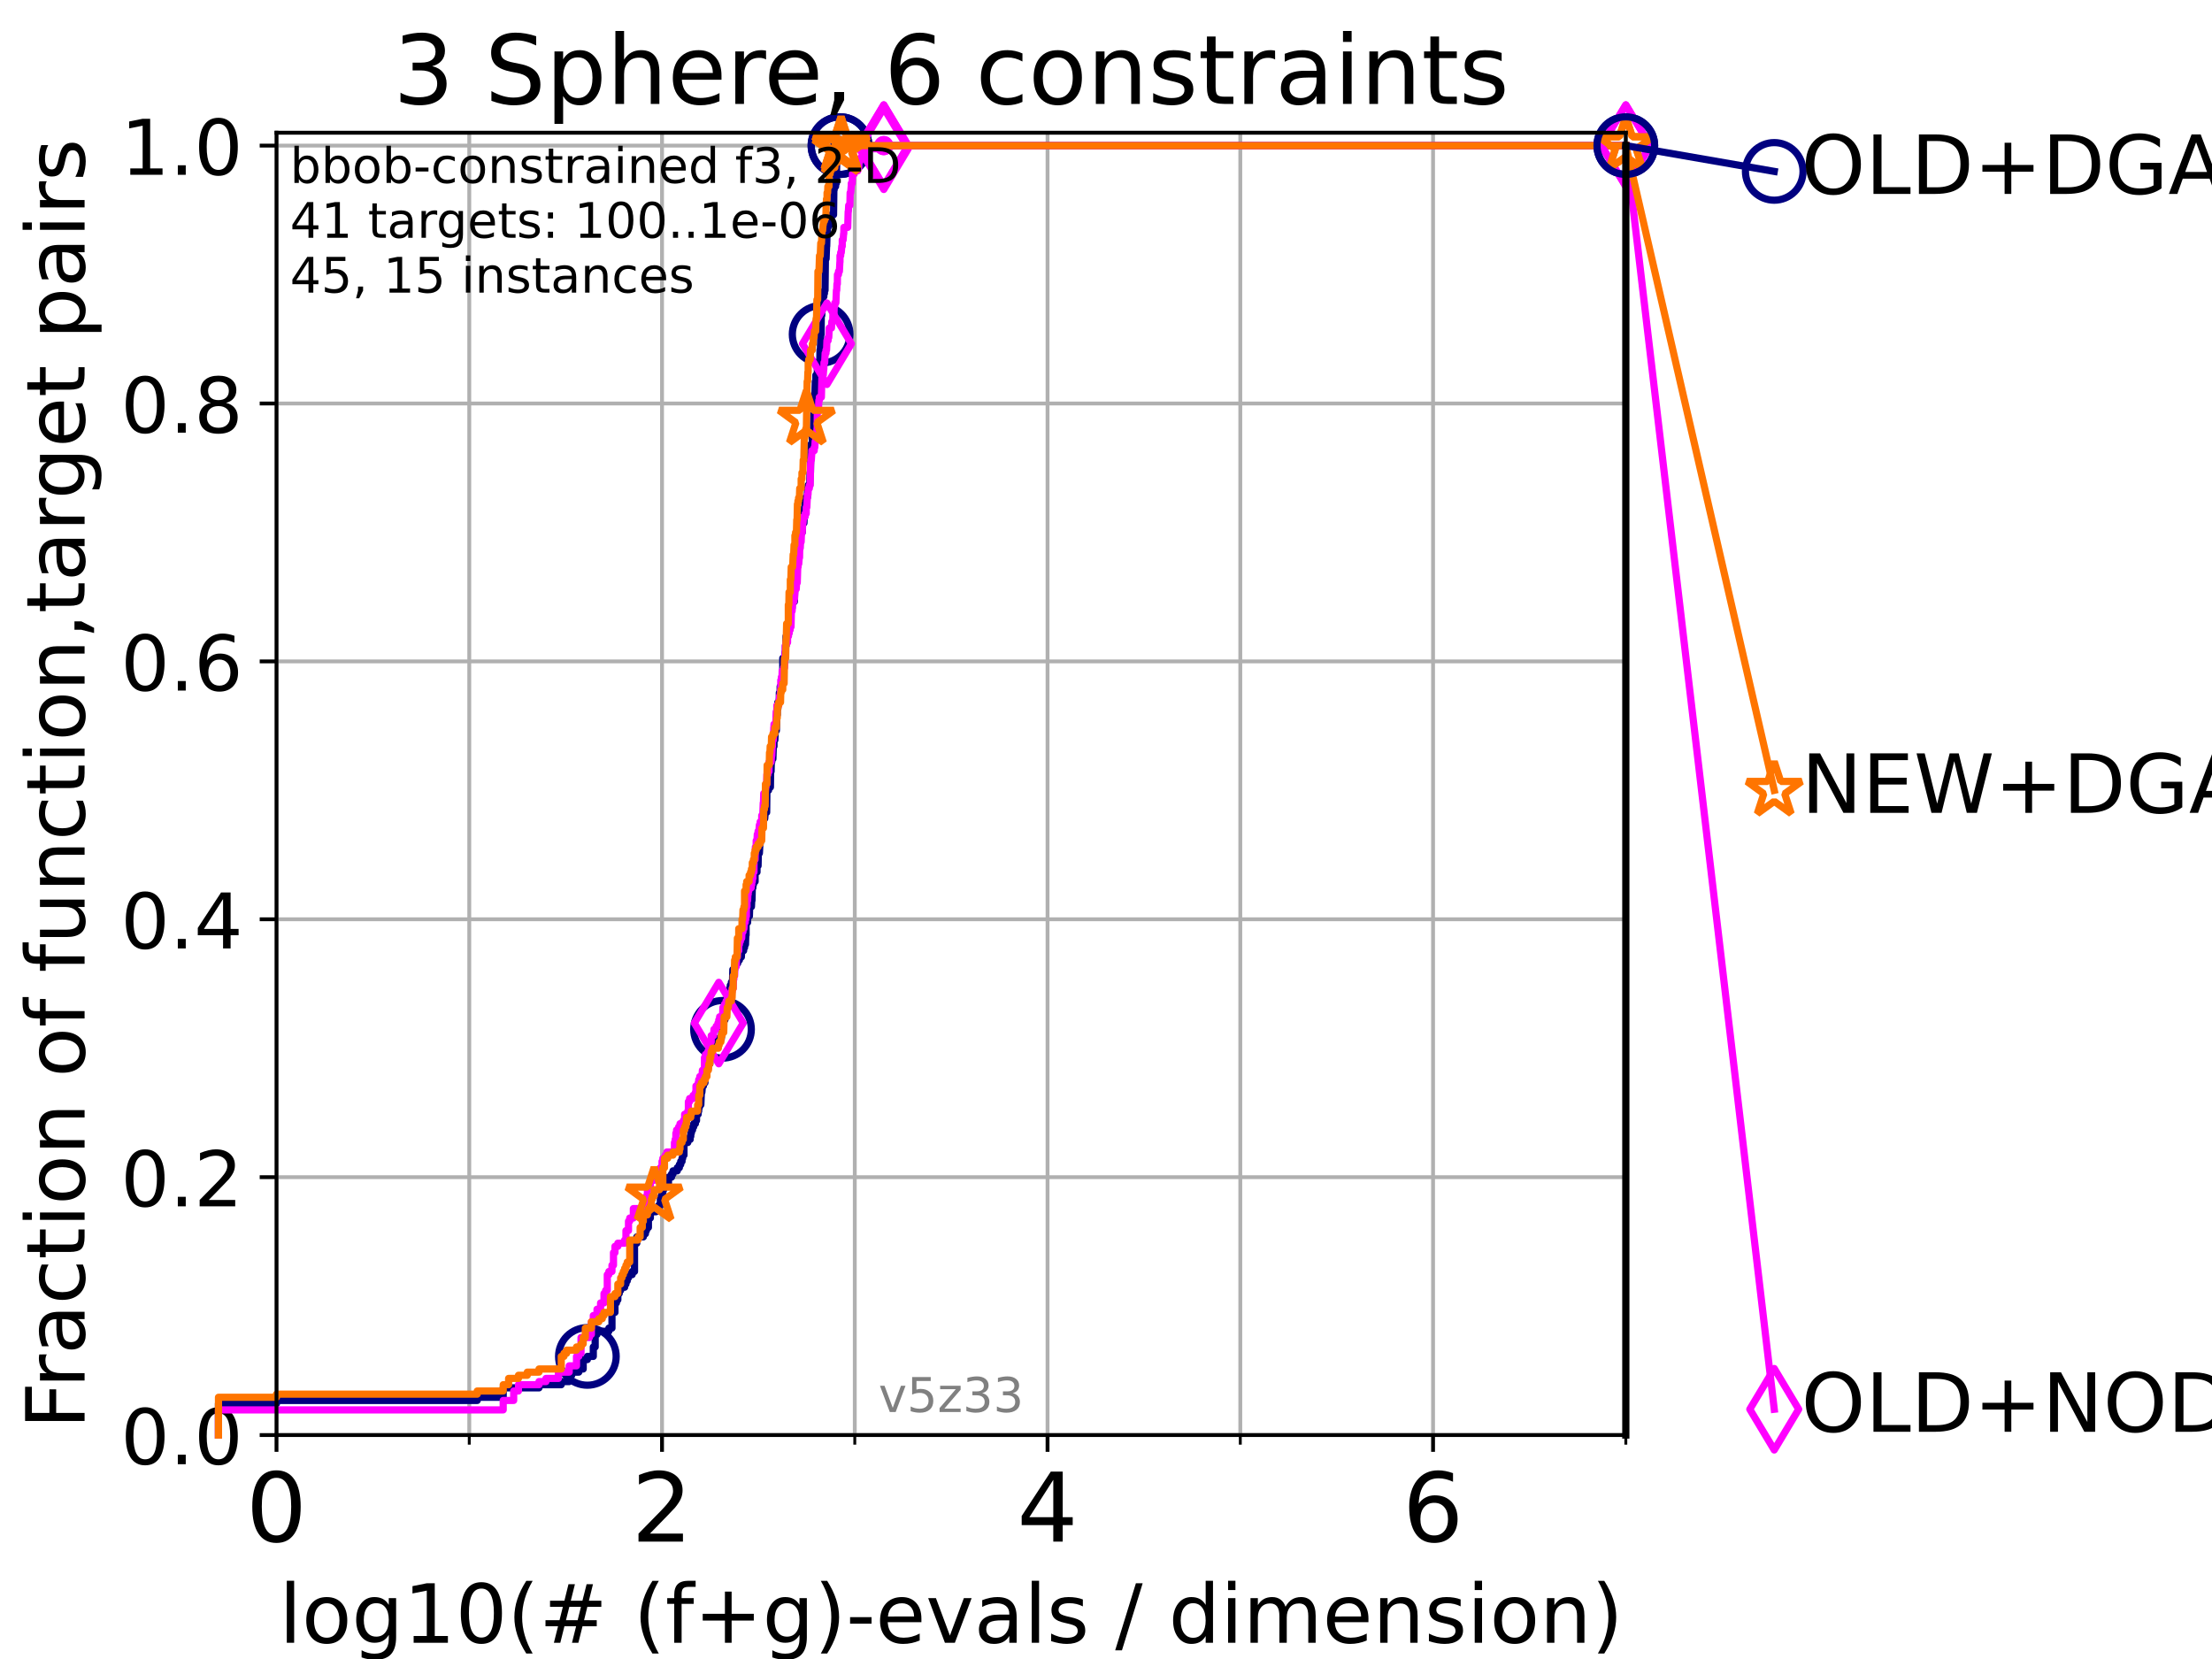 <?xml version="1.0" encoding="utf-8" standalone="no"?>
<!DOCTYPE svg PUBLIC "-//W3C//DTD SVG 1.1//EN"
  "http://www.w3.org/Graphics/SVG/1.1/DTD/svg11.dtd">
<!-- Created with matplotlib (https://matplotlib.org/) -->
<svg height="345.6pt" version="1.1" viewBox="0 0 460.8 345.6" width="460.8pt" xmlns="http://www.w3.org/2000/svg" xmlns:xlink="http://www.w3.org/1999/xlink">
 <defs>
  <style type="text/css">*{stroke-linecap:butt;stroke-linejoin:round;}</style>
 </defs>
 <g id="figure_1">
  <g id="patch_1">
   <path d="M 0 345.6 
L 460.8 345.6 
L 460.8 0 
L 0 0 
z
" style="fill:#ffffff;"/>
  </g>
  <g id="axes_1">
   <g id="patch_2">
    <path d="M 57.6 298.944 
L 338.688 298.944 
L 338.688 27.648 
L 57.6 27.648 
z
" style="fill:#ffffff;"/>
   </g>
   <g id="matplotlib.axis_1">
    <g id="xtick_1">
     <g id="line2d_1">
      <path clip-path="url(#p657ca14063)" d="M 57.6 298.944 
L 57.6 27.648 
" style="fill:none;stroke:#b0b0b0;stroke-linecap:square;stroke-width:0.8;"/>
     </g>
     <g id="line2d_2">
      <defs>
       <path d="M 0 0 
L 0 3.5 
" id="m5179d79ba5" style="stroke:#000000;stroke-width:0.8;"/>
      </defs>
      <g>
       <use style="stroke:#000000;stroke-width:0.8;" x="57.6" xlink:href="#m5179d79ba5" y="298.944"/>
      </g>
     </g>
     <g id="text_1">
      <!-- 0 -->
      <g transform="translate(51.237 321.141)scale(0.2 -0.2)">
       <defs>
        <path d="M 31.781 66.406 
Q 24.172 66.406 20.328 58.906 
Q 16.5 51.422 16.5 36.375 
Q 16.5 21.391 20.328 13.891 
Q 24.172 6.391 31.781 6.391 
Q 39.453 6.391 43.281 13.891 
Q 47.125 21.391 47.125 36.375 
Q 47.125 51.422 43.281 58.906 
Q 39.453 66.406 31.781 66.406 
z
M 31.781 74.219 
Q 44.047 74.219 50.516 64.516 
Q 56.984 54.828 56.984 36.375 
Q 56.984 17.969 50.516 8.266 
Q 44.047 -1.422 31.781 -1.422 
Q 19.531 -1.422 13.062 8.266 
Q 6.594 17.969 6.594 36.375 
Q 6.594 54.828 13.062 64.516 
Q 19.531 74.219 31.781 74.219 
z
" id="DejaVuSans-48"/>
       </defs>
       <use xlink:href="#DejaVuSans-48"/>
      </g>
     </g>
    </g>
    <g id="xtick_2">
     <g id="line2d_3">
      <path clip-path="url(#p657ca14063)" d="M 137.911 298.944 
L 137.911 27.648 
" style="fill:none;stroke:#b0b0b0;stroke-linecap:square;stroke-width:0.8;"/>
     </g>
     <g id="line2d_4">
      <g>
       <use style="stroke:#000000;stroke-width:0.8;" x="137.911" xlink:href="#m5179d79ba5" y="298.944"/>
      </g>
     </g>
     <g id="text_2">
      <!-- 2 -->
      <g transform="translate(131.548 321.141)scale(0.2 -0.2)">
       <defs>
        <path d="M 19.188 8.297 
L 53.609 8.297 
L 53.609 0 
L 7.328 0 
L 7.328 8.297 
Q 12.938 14.109 22.625 23.891 
Q 32.328 33.688 34.812 36.531 
Q 39.547 41.844 41.422 45.531 
Q 43.312 49.219 43.312 52.781 
Q 43.312 58.594 39.234 62.25 
Q 35.156 65.922 28.609 65.922 
Q 23.969 65.922 18.812 64.312 
Q 13.672 62.703 7.812 59.422 
L 7.812 69.391 
Q 13.766 71.781 18.938 73 
Q 24.125 74.219 28.422 74.219 
Q 39.75 74.219 46.484 68.547 
Q 53.219 62.891 53.219 53.422 
Q 53.219 48.922 51.531 44.891 
Q 49.859 40.875 45.406 35.406 
Q 44.188 33.984 37.641 27.219 
Q 31.109 20.453 19.188 8.297 
z
" id="DejaVuSans-50"/>
       </defs>
       <use xlink:href="#DejaVuSans-50"/>
      </g>
     </g>
    </g>
    <g id="xtick_3">
     <g id="line2d_5">
      <path clip-path="url(#p657ca14063)" d="M 218.222 298.944 
L 218.222 27.648 
" style="fill:none;stroke:#b0b0b0;stroke-linecap:square;stroke-width:0.8;"/>
     </g>
     <g id="line2d_6">
      <g>
       <use style="stroke:#000000;stroke-width:0.8;" x="218.222" xlink:href="#m5179d79ba5" y="298.944"/>
      </g>
     </g>
     <g id="text_3">
      <!-- 4 -->
      <g transform="translate(211.859 321.141)scale(0.2 -0.2)">
       <defs>
        <path d="M 37.797 64.312 
L 12.891 25.391 
L 37.797 25.391 
z
M 35.203 72.906 
L 47.609 72.906 
L 47.609 25.391 
L 58.016 25.391 
L 58.016 17.188 
L 47.609 17.188 
L 47.609 0 
L 37.797 0 
L 37.797 17.188 
L 4.891 17.188 
L 4.891 26.703 
z
" id="DejaVuSans-52"/>
       </defs>
       <use xlink:href="#DejaVuSans-52"/>
      </g>
     </g>
    </g>
    <g id="xtick_4">
     <g id="line2d_7">
      <path clip-path="url(#p657ca14063)" d="M 298.533 298.944 
L 298.533 27.648 
" style="fill:none;stroke:#b0b0b0;stroke-linecap:square;stroke-width:0.8;"/>
     </g>
     <g id="line2d_8">
      <g>
       <use style="stroke:#000000;stroke-width:0.8;" x="298.533" xlink:href="#m5179d79ba5" y="298.944"/>
      </g>
     </g>
     <g id="text_4">
      <!-- 6 -->
      <g transform="translate(292.17 321.141)scale(0.2 -0.2)">
       <defs>
        <path d="M 33.016 40.375 
Q 26.375 40.375 22.484 35.828 
Q 18.609 31.297 18.609 23.391 
Q 18.609 15.531 22.484 10.953 
Q 26.375 6.391 33.016 6.391 
Q 39.656 6.391 43.531 10.953 
Q 47.406 15.531 47.406 23.391 
Q 47.406 31.297 43.531 35.828 
Q 39.656 40.375 33.016 40.375 
z
M 52.594 71.297 
L 52.594 62.312 
Q 48.875 64.062 45.094 64.984 
Q 41.312 65.922 37.594 65.922 
Q 27.828 65.922 22.672 59.328 
Q 17.531 52.734 16.797 39.406 
Q 19.672 43.656 24.016 45.922 
Q 28.375 48.188 33.594 48.188 
Q 44.578 48.188 50.953 41.516 
Q 57.328 34.859 57.328 23.391 
Q 57.328 12.156 50.688 5.359 
Q 44.047 -1.422 33.016 -1.422 
Q 20.359 -1.422 13.672 8.266 
Q 6.984 17.969 6.984 36.375 
Q 6.984 53.656 15.188 63.938 
Q 23.391 74.219 37.203 74.219 
Q 40.922 74.219 44.703 73.484 
Q 48.484 72.75 52.594 71.297 
z
" id="DejaVuSans-54"/>
       </defs>
       <use xlink:href="#DejaVuSans-54"/>
      </g>
     </g>
    </g>
    <g id="xtick_5">
     <g id="line2d_9">
      <path clip-path="url(#p657ca14063)" d="M 97.755 298.944 
L 97.755 27.648 
" style="fill:none;stroke:#b0b0b0;stroke-linecap:square;stroke-width:0.8;"/>
     </g>
     <g id="line2d_10">
      <defs>
       <path d="M 0 0 
L 0 2 
" id="m691e6f9c05" style="stroke:#000000;stroke-width:0.6;"/>
      </defs>
      <g>
       <use style="stroke:#000000;stroke-width:0.6;" x="97.755" xlink:href="#m691e6f9c05" y="298.944"/>
      </g>
     </g>
    </g>
    <g id="xtick_6">
     <g id="line2d_11">
      <path clip-path="url(#p657ca14063)" d="M 178.066 298.944 
L 178.066 27.648 
" style="fill:none;stroke:#b0b0b0;stroke-linecap:square;stroke-width:0.8;"/>
     </g>
     <g id="line2d_12">
      <g>
       <use style="stroke:#000000;stroke-width:0.6;" x="178.066" xlink:href="#m691e6f9c05" y="298.944"/>
      </g>
     </g>
    </g>
    <g id="xtick_7">
     <g id="line2d_13">
      <path clip-path="url(#p657ca14063)" d="M 258.377 298.944 
L 258.377 27.648 
" style="fill:none;stroke:#b0b0b0;stroke-linecap:square;stroke-width:0.8;"/>
     </g>
     <g id="line2d_14">
      <g>
       <use style="stroke:#000000;stroke-width:0.6;" x="258.377" xlink:href="#m691e6f9c05" y="298.944"/>
      </g>
     </g>
    </g>
    <g id="xtick_8">
     <g id="line2d_15">
      <path clip-path="url(#p657ca14063)" d="M 338.688 298.944 
L 338.688 27.648 
" style="fill:none;stroke:#b0b0b0;stroke-linecap:square;stroke-width:0.8;"/>
     </g>
     <g id="line2d_16">
      <g>
       <use style="stroke:#000000;stroke-width:0.6;" x="338.688" xlink:href="#m691e6f9c05" y="298.944"/>
      </g>
     </g>
    </g>
    <g id="text_5">
     <!-- log10(# (f+g)-evals / dimension) -->
     <g transform="translate(58.145 342.218)scale(0.17 -0.17)">
      <defs>
       <path d="M 9.422 75.984 
L 18.406 75.984 
L 18.406 0 
L 9.422 0 
z
" id="DejaVuSans-108"/>
       <path d="M 30.609 48.391 
Q 23.391 48.391 19.188 42.75 
Q 14.984 37.109 14.984 27.297 
Q 14.984 17.484 19.156 11.844 
Q 23.344 6.203 30.609 6.203 
Q 37.797 6.203 41.984 11.859 
Q 46.188 17.531 46.188 27.297 
Q 46.188 37.016 41.984 42.703 
Q 37.797 48.391 30.609 48.391 
z
M 30.609 56 
Q 42.328 56 49.016 48.375 
Q 55.719 40.766 55.719 27.297 
Q 55.719 13.875 49.016 6.219 
Q 42.328 -1.422 30.609 -1.422 
Q 18.844 -1.422 12.172 6.219 
Q 5.516 13.875 5.516 27.297 
Q 5.516 40.766 12.172 48.375 
Q 18.844 56 30.609 56 
z
" id="DejaVuSans-111"/>
       <path d="M 45.406 27.984 
Q 45.406 37.75 41.375 43.109 
Q 37.359 48.484 30.078 48.484 
Q 22.859 48.484 18.828 43.109 
Q 14.797 37.75 14.797 27.984 
Q 14.797 18.266 18.828 12.891 
Q 22.859 7.516 30.078 7.516 
Q 37.359 7.516 41.375 12.891 
Q 45.406 18.266 45.406 27.984 
z
M 54.391 6.781 
Q 54.391 -7.172 48.188 -13.984 
Q 42 -20.797 29.203 -20.797 
Q 24.469 -20.797 20.266 -20.094 
Q 16.062 -19.391 12.109 -17.922 
L 12.109 -9.188 
Q 16.062 -11.328 19.922 -12.344 
Q 23.781 -13.375 27.781 -13.375 
Q 36.625 -13.375 41.016 -8.766 
Q 45.406 -4.156 45.406 5.172 
L 45.406 9.625 
Q 42.625 4.781 38.281 2.391 
Q 33.938 0 27.875 0 
Q 17.828 0 11.672 7.656 
Q 5.516 15.328 5.516 27.984 
Q 5.516 40.672 11.672 48.328 
Q 17.828 56 27.875 56 
Q 33.938 56 38.281 53.609 
Q 42.625 51.219 45.406 46.391 
L 45.406 54.688 
L 54.391 54.688 
z
" id="DejaVuSans-103"/>
       <path d="M 12.406 8.297 
L 28.516 8.297 
L 28.516 63.922 
L 10.984 60.406 
L 10.984 69.391 
L 28.422 72.906 
L 38.281 72.906 
L 38.281 8.297 
L 54.391 8.297 
L 54.391 0 
L 12.406 0 
z
" id="DejaVuSans-49"/>
       <path d="M 31 75.875 
Q 24.469 64.656 21.281 53.656 
Q 18.109 42.672 18.109 31.391 
Q 18.109 20.125 21.312 9.062 
Q 24.516 -2 31 -13.188 
L 23.188 -13.188 
Q 15.875 -1.703 12.234 9.375 
Q 8.594 20.453 8.594 31.391 
Q 8.594 42.281 12.203 53.312 
Q 15.828 64.359 23.188 75.875 
z
" id="DejaVuSans-40"/>
       <path d="M 51.125 44 
L 36.922 44 
L 32.812 27.688 
L 47.125 27.688 
z
M 43.797 71.781 
L 38.719 51.516 
L 52.984 51.516 
L 58.109 71.781 
L 65.922 71.781 
L 60.891 51.516 
L 76.125 51.516 
L 76.125 44 
L 58.984 44 
L 54.984 27.688 
L 70.516 27.688 
L 70.516 20.219 
L 53.078 20.219 
L 48 0 
L 40.188 0 
L 45.219 20.219 
L 30.906 20.219 
L 25.875 0 
L 18.016 0 
L 23.094 20.219 
L 7.719 20.219 
L 7.719 27.688 
L 24.906 27.688 
L 29 44 
L 13.281 44 
L 13.281 51.516 
L 30.906 51.516 
L 35.891 71.781 
z
" id="DejaVuSans-35"/>
       <path id="DejaVuSans-32"/>
       <path d="M 37.109 75.984 
L 37.109 68.5 
L 28.516 68.5 
Q 23.688 68.5 21.797 66.547 
Q 19.922 64.594 19.922 59.516 
L 19.922 54.688 
L 34.719 54.688 
L 34.719 47.703 
L 19.922 47.703 
L 19.922 0 
L 10.891 0 
L 10.891 47.703 
L 2.297 47.703 
L 2.297 54.688 
L 10.891 54.688 
L 10.891 58.5 
Q 10.891 67.625 15.141 71.797 
Q 19.391 75.984 28.609 75.984 
z
" id="DejaVuSans-102"/>
       <path d="M 46 62.703 
L 46 35.5 
L 73.188 35.5 
L 73.188 27.203 
L 46 27.203 
L 46 0 
L 37.797 0 
L 37.797 27.203 
L 10.594 27.203 
L 10.594 35.5 
L 37.797 35.5 
L 37.797 62.703 
z
" id="DejaVuSans-43"/>
       <path d="M 8.016 75.875 
L 15.828 75.875 
Q 23.141 64.359 26.781 53.312 
Q 30.422 42.281 30.422 31.391 
Q 30.422 20.453 26.781 9.375 
Q 23.141 -1.703 15.828 -13.188 
L 8.016 -13.188 
Q 14.5 -2 17.703 9.062 
Q 20.906 20.125 20.906 31.391 
Q 20.906 42.672 17.703 53.656 
Q 14.5 64.656 8.016 75.875 
z
" id="DejaVuSans-41"/>
       <path d="M 4.891 31.391 
L 31.203 31.391 
L 31.203 23.391 
L 4.891 23.391 
z
" id="DejaVuSans-45"/>
       <path d="M 56.203 29.594 
L 56.203 25.203 
L 14.891 25.203 
Q 15.484 15.922 20.484 11.062 
Q 25.484 6.203 34.422 6.203 
Q 39.594 6.203 44.453 7.469 
Q 49.312 8.734 54.109 11.281 
L 54.109 2.781 
Q 49.266 0.734 44.188 -0.344 
Q 39.109 -1.422 33.891 -1.422 
Q 20.797 -1.422 13.156 6.188 
Q 5.516 13.812 5.516 26.812 
Q 5.516 40.234 12.766 48.109 
Q 20.016 56 32.328 56 
Q 43.359 56 49.781 48.891 
Q 56.203 41.797 56.203 29.594 
z
M 47.219 32.234 
Q 47.125 39.594 43.094 43.984 
Q 39.062 48.391 32.422 48.391 
Q 24.906 48.391 20.391 44.141 
Q 15.875 39.891 15.188 32.172 
z
" id="DejaVuSans-101"/>
       <path d="M 2.984 54.688 
L 12.5 54.688 
L 29.594 8.797 
L 46.688 54.688 
L 56.203 54.688 
L 35.688 0 
L 23.484 0 
z
" id="DejaVuSans-118"/>
       <path d="M 34.281 27.484 
Q 23.391 27.484 19.188 25 
Q 14.984 22.516 14.984 16.5 
Q 14.984 11.719 18.141 8.906 
Q 21.297 6.109 26.703 6.109 
Q 34.188 6.109 38.703 11.406 
Q 43.219 16.703 43.219 25.484 
L 43.219 27.484 
z
M 52.203 31.203 
L 52.203 0 
L 43.219 0 
L 43.219 8.297 
Q 40.141 3.328 35.547 0.953 
Q 30.953 -1.422 24.312 -1.422 
Q 15.922 -1.422 10.953 3.297 
Q 6 8.016 6 15.922 
Q 6 25.141 12.172 29.828 
Q 18.359 34.516 30.609 34.516 
L 43.219 34.516 
L 43.219 35.406 
Q 43.219 41.609 39.141 45 
Q 35.062 48.391 27.688 48.391 
Q 23 48.391 18.547 47.266 
Q 14.109 46.141 10.016 43.891 
L 10.016 52.203 
Q 14.938 54.109 19.578 55.047 
Q 24.219 56 28.609 56 
Q 40.484 56 46.344 49.844 
Q 52.203 43.703 52.203 31.203 
z
" id="DejaVuSans-97"/>
       <path d="M 44.281 53.078 
L 44.281 44.578 
Q 40.484 46.531 36.375 47.5 
Q 32.281 48.484 27.875 48.484 
Q 21.188 48.484 17.844 46.438 
Q 14.5 44.391 14.5 40.281 
Q 14.5 37.156 16.891 35.375 
Q 19.281 33.594 26.516 31.984 
L 29.594 31.297 
Q 39.156 29.25 43.188 25.516 
Q 47.219 21.781 47.219 15.094 
Q 47.219 7.469 41.188 3.016 
Q 35.156 -1.422 24.609 -1.422 
Q 20.219 -1.422 15.453 -0.562 
Q 10.688 0.297 5.422 2 
L 5.422 11.281 
Q 10.406 8.688 15.234 7.391 
Q 20.062 6.109 24.812 6.109 
Q 31.156 6.109 34.562 8.281 
Q 37.984 10.453 37.984 14.406 
Q 37.984 18.062 35.516 20.016 
Q 33.062 21.969 24.703 23.781 
L 21.578 24.516 
Q 13.234 26.266 9.516 29.906 
Q 5.812 33.547 5.812 39.891 
Q 5.812 47.609 11.281 51.797 
Q 16.75 56 26.812 56 
Q 31.781 56 36.172 55.266 
Q 40.578 54.547 44.281 53.078 
z
" id="DejaVuSans-115"/>
       <path d="M 25.391 72.906 
L 33.688 72.906 
L 8.297 -9.281 
L 0 -9.281 
z
" id="DejaVuSans-47"/>
       <path d="M 45.406 46.391 
L 45.406 75.984 
L 54.391 75.984 
L 54.391 0 
L 45.406 0 
L 45.406 8.203 
Q 42.578 3.328 38.25 0.953 
Q 33.938 -1.422 27.875 -1.422 
Q 17.969 -1.422 11.734 6.484 
Q 5.516 14.406 5.516 27.297 
Q 5.516 40.188 11.734 48.094 
Q 17.969 56 27.875 56 
Q 33.938 56 38.25 53.625 
Q 42.578 51.266 45.406 46.391 
z
M 14.797 27.297 
Q 14.797 17.391 18.875 11.75 
Q 22.953 6.109 30.078 6.109 
Q 37.203 6.109 41.297 11.75 
Q 45.406 17.391 45.406 27.297 
Q 45.406 37.203 41.297 42.844 
Q 37.203 48.484 30.078 48.484 
Q 22.953 48.484 18.875 42.844 
Q 14.797 37.203 14.797 27.297 
z
" id="DejaVuSans-100"/>
       <path d="M 9.422 54.688 
L 18.406 54.688 
L 18.406 0 
L 9.422 0 
z
M 9.422 75.984 
L 18.406 75.984 
L 18.406 64.594 
L 9.422 64.594 
z
" id="DejaVuSans-105"/>
       <path d="M 52 44.188 
Q 55.375 50.25 60.062 53.125 
Q 64.75 56 71.094 56 
Q 79.641 56 84.281 50.016 
Q 88.922 44.047 88.922 33.016 
L 88.922 0 
L 79.891 0 
L 79.891 32.719 
Q 79.891 40.578 77.094 44.375 
Q 74.312 48.188 68.609 48.188 
Q 61.625 48.188 57.562 43.547 
Q 53.516 38.922 53.516 30.906 
L 53.516 0 
L 44.484 0 
L 44.484 32.719 
Q 44.484 40.625 41.703 44.406 
Q 38.922 48.188 33.109 48.188 
Q 26.219 48.188 22.156 43.531 
Q 18.109 38.875 18.109 30.906 
L 18.109 0 
L 9.078 0 
L 9.078 54.688 
L 18.109 54.688 
L 18.109 46.188 
Q 21.188 51.219 25.484 53.609 
Q 29.781 56 35.688 56 
Q 41.656 56 45.828 52.969 
Q 50 49.953 52 44.188 
z
" id="DejaVuSans-109"/>
       <path d="M 54.891 33.016 
L 54.891 0 
L 45.906 0 
L 45.906 32.719 
Q 45.906 40.484 42.875 44.328 
Q 39.844 48.188 33.797 48.188 
Q 26.516 48.188 22.312 43.547 
Q 18.109 38.922 18.109 30.906 
L 18.109 0 
L 9.078 0 
L 9.078 54.688 
L 18.109 54.688 
L 18.109 46.188 
Q 21.344 51.125 25.703 53.562 
Q 30.078 56 35.797 56 
Q 45.219 56 50.047 50.172 
Q 54.891 44.344 54.891 33.016 
z
" id="DejaVuSans-110"/>
      </defs>
      <use xlink:href="#DejaVuSans-108"/>
      <use x="27.783" xlink:href="#DejaVuSans-111"/>
      <use x="88.965" xlink:href="#DejaVuSans-103"/>
      <use x="152.441" xlink:href="#DejaVuSans-49"/>
      <use x="216.064" xlink:href="#DejaVuSans-48"/>
      <use x="279.688" xlink:href="#DejaVuSans-40"/>
      <use x="318.701" xlink:href="#DejaVuSans-35"/>
      <use x="402.49" xlink:href="#DejaVuSans-32"/>
      <use x="434.277" xlink:href="#DejaVuSans-40"/>
      <use x="473.291" xlink:href="#DejaVuSans-102"/>
      <use x="508.496" xlink:href="#DejaVuSans-43"/>
      <use x="592.285" xlink:href="#DejaVuSans-103"/>
      <use x="655.762" xlink:href="#DejaVuSans-41"/>
      <use x="694.775" xlink:href="#DejaVuSans-45"/>
      <use x="730.859" xlink:href="#DejaVuSans-101"/>
      <use x="792.383" xlink:href="#DejaVuSans-118"/>
      <use x="851.562" xlink:href="#DejaVuSans-97"/>
      <use x="912.842" xlink:href="#DejaVuSans-108"/>
      <use x="940.625" xlink:href="#DejaVuSans-115"/>
      <use x="992.725" xlink:href="#DejaVuSans-32"/>
      <use x="1024.512" xlink:href="#DejaVuSans-47"/>
      <use x="1058.203" xlink:href="#DejaVuSans-32"/>
      <use x="1089.99" xlink:href="#DejaVuSans-100"/>
      <use x="1153.467" xlink:href="#DejaVuSans-105"/>
      <use x="1181.25" xlink:href="#DejaVuSans-109"/>
      <use x="1278.662" xlink:href="#DejaVuSans-101"/>
      <use x="1340.186" xlink:href="#DejaVuSans-110"/>
      <use x="1403.564" xlink:href="#DejaVuSans-115"/>
      <use x="1455.664" xlink:href="#DejaVuSans-105"/>
      <use x="1483.447" xlink:href="#DejaVuSans-111"/>
      <use x="1544.629" xlink:href="#DejaVuSans-110"/>
      <use x="1608.008" xlink:href="#DejaVuSans-41"/>
     </g>
    </g>
   </g>
   <g id="matplotlib.axis_2">
    <g id="ytick_1">
     <g id="line2d_17">
      <path clip-path="url(#p657ca14063)" d="M 57.6 298.944 
L 338.688 298.944 
" style="fill:none;stroke:#b0b0b0;stroke-linecap:square;stroke-width:0.8;"/>
     </g>
     <g id="line2d_18">
      <defs>
       <path d="M 0 0 
L -3.5 0 
" id="m67db6f5a3f" style="stroke:#000000;stroke-width:0.8;"/>
      </defs>
      <g>
       <use style="stroke:#000000;stroke-width:0.8;" x="57.6" xlink:href="#m67db6f5a3f" y="298.944"/>
      </g>
     </g>
     <g id="text_6">
      <!-- 0.0 -->
      <g transform="translate(25.155 305.023)scale(0.16 -0.16)">
       <defs>
        <path d="M 10.688 12.406 
L 21 12.406 
L 21 0 
L 10.688 0 
z
" id="DejaVuSans-46"/>
       </defs>
       <use xlink:href="#DejaVuSans-48"/>
       <use x="63.623" xlink:href="#DejaVuSans-46"/>
       <use x="95.41" xlink:href="#DejaVuSans-48"/>
      </g>
     </g>
    </g>
    <g id="ytick_2">
     <g id="line2d_19">
      <path clip-path="url(#p657ca14063)" d="M 57.6 245.222 
L 338.688 245.222 
" style="fill:none;stroke:#b0b0b0;stroke-linecap:square;stroke-width:0.8;"/>
     </g>
     <g id="line2d_20">
      <g>
       <use style="stroke:#000000;stroke-width:0.8;" x="57.6" xlink:href="#m67db6f5a3f" y="245.222"/>
      </g>
     </g>
     <g id="text_7">
      <!-- 0.2 -->
      <g transform="translate(25.155 251.301)scale(0.16 -0.16)">
       <use xlink:href="#DejaVuSans-48"/>
       <use x="63.623" xlink:href="#DejaVuSans-46"/>
       <use x="95.41" xlink:href="#DejaVuSans-50"/>
      </g>
     </g>
    </g>
    <g id="ytick_3">
     <g id="line2d_21">
      <path clip-path="url(#p657ca14063)" d="M 57.6 191.5 
L 338.688 191.5 
" style="fill:none;stroke:#b0b0b0;stroke-linecap:square;stroke-width:0.8;"/>
     </g>
     <g id="line2d_22">
      <g>
       <use style="stroke:#000000;stroke-width:0.8;" x="57.6" xlink:href="#m67db6f5a3f" y="191.5"/>
      </g>
     </g>
     <g id="text_8">
      <!-- 0.4 -->
      <g transform="translate(25.155 197.579)scale(0.16 -0.16)">
       <use xlink:href="#DejaVuSans-48"/>
       <use x="63.623" xlink:href="#DejaVuSans-46"/>
       <use x="95.41" xlink:href="#DejaVuSans-52"/>
      </g>
     </g>
    </g>
    <g id="ytick_4">
     <g id="line2d_23">
      <path clip-path="url(#p657ca14063)" d="M 57.6 137.778 
L 338.688 137.778 
" style="fill:none;stroke:#b0b0b0;stroke-linecap:square;stroke-width:0.8;"/>
     </g>
     <g id="line2d_24">
      <g>
       <use style="stroke:#000000;stroke-width:0.8;" x="57.6" xlink:href="#m67db6f5a3f" y="137.778"/>
      </g>
     </g>
     <g id="text_9">
      <!-- 0.6 -->
      <g transform="translate(25.155 143.857)scale(0.16 -0.16)">
       <use xlink:href="#DejaVuSans-48"/>
       <use x="63.623" xlink:href="#DejaVuSans-46"/>
       <use x="95.41" xlink:href="#DejaVuSans-54"/>
      </g>
     </g>
    </g>
    <g id="ytick_5">
     <g id="line2d_25">
      <path clip-path="url(#p657ca14063)" d="M 57.6 84.056 
L 338.688 84.056 
" style="fill:none;stroke:#b0b0b0;stroke-linecap:square;stroke-width:0.8;"/>
     </g>
     <g id="line2d_26">
      <g>
       <use style="stroke:#000000;stroke-width:0.8;" x="57.6" xlink:href="#m67db6f5a3f" y="84.056"/>
      </g>
     </g>
     <g id="text_10">
      <!-- 0.8 -->
      <g transform="translate(25.155 90.135)scale(0.16 -0.16)">
       <defs>
        <path d="M 31.781 34.625 
Q 24.75 34.625 20.719 30.859 
Q 16.703 27.094 16.703 20.516 
Q 16.703 13.922 20.719 10.156 
Q 24.75 6.391 31.781 6.391 
Q 38.812 6.391 42.859 10.172 
Q 46.922 13.969 46.922 20.516 
Q 46.922 27.094 42.891 30.859 
Q 38.875 34.625 31.781 34.625 
z
M 21.922 38.812 
Q 15.578 40.375 12.031 44.719 
Q 8.5 49.078 8.5 55.328 
Q 8.5 64.062 14.719 69.141 
Q 20.953 74.219 31.781 74.219 
Q 42.672 74.219 48.875 69.141 
Q 55.078 64.062 55.078 55.328 
Q 55.078 49.078 51.531 44.719 
Q 48 40.375 41.703 38.812 
Q 48.828 37.156 52.797 32.312 
Q 56.781 27.484 56.781 20.516 
Q 56.781 9.906 50.312 4.234 
Q 43.844 -1.422 31.781 -1.422 
Q 19.734 -1.422 13.25 4.234 
Q 6.781 9.906 6.781 20.516 
Q 6.781 27.484 10.781 32.312 
Q 14.797 37.156 21.922 38.812 
z
M 18.312 54.391 
Q 18.312 48.734 21.844 45.562 
Q 25.391 42.391 31.781 42.391 
Q 38.141 42.391 41.719 45.562 
Q 45.312 48.734 45.312 54.391 
Q 45.312 60.062 41.719 63.234 
Q 38.141 66.406 31.781 66.406 
Q 25.391 66.406 21.844 63.234 
Q 18.312 60.062 18.312 54.391 
z
" id="DejaVuSans-56"/>
       </defs>
       <use xlink:href="#DejaVuSans-48"/>
       <use x="63.623" xlink:href="#DejaVuSans-46"/>
       <use x="95.41" xlink:href="#DejaVuSans-56"/>
      </g>
     </g>
    </g>
    <g id="ytick_6">
     <g id="line2d_27">
      <path clip-path="url(#p657ca14063)" d="M 57.6 30.334 
L 338.688 30.334 
" style="fill:none;stroke:#b0b0b0;stroke-linecap:square;stroke-width:0.8;"/>
     </g>
     <g id="line2d_28">
      <g>
       <use style="stroke:#000000;stroke-width:0.8;" x="57.6" xlink:href="#m67db6f5a3f" y="30.334"/>
      </g>
     </g>
     <g id="text_11">
      <!-- 1.0 -->
      <g transform="translate(25.155 36.413)scale(0.16 -0.16)">
       <use xlink:href="#DejaVuSans-49"/>
       <use x="63.623" xlink:href="#DejaVuSans-46"/>
       <use x="95.41" xlink:href="#DejaVuSans-48"/>
      </g>
     </g>
    </g>
    <g id="text_12">
     <!-- Fraction of function,target pairs -->
     <g transform="translate(17.62 297.681)rotate(-90)scale(0.17 -0.17)">
      <defs>
       <path d="M 9.812 72.906 
L 51.703 72.906 
L 51.703 64.594 
L 19.672 64.594 
L 19.672 43.109 
L 48.578 43.109 
L 48.578 34.812 
L 19.672 34.812 
L 19.672 0 
L 9.812 0 
z
" id="DejaVuSans-70"/>
       <path d="M 41.109 46.297 
Q 39.594 47.172 37.812 47.578 
Q 36.031 48 33.891 48 
Q 26.266 48 22.188 43.047 
Q 18.109 38.094 18.109 28.812 
L 18.109 0 
L 9.078 0 
L 9.078 54.688 
L 18.109 54.688 
L 18.109 46.188 
Q 20.953 51.172 25.484 53.578 
Q 30.031 56 36.531 56 
Q 37.453 56 38.578 55.875 
Q 39.703 55.766 41.062 55.516 
z
" id="DejaVuSans-114"/>
       <path d="M 48.781 52.594 
L 48.781 44.188 
Q 44.969 46.297 41.141 47.344 
Q 37.312 48.391 33.406 48.391 
Q 24.656 48.391 19.812 42.844 
Q 14.984 37.312 14.984 27.297 
Q 14.984 17.281 19.812 11.734 
Q 24.656 6.203 33.406 6.203 
Q 37.312 6.203 41.141 7.25 
Q 44.969 8.297 48.781 10.406 
L 48.781 2.094 
Q 45.016 0.344 40.984 -0.531 
Q 36.969 -1.422 32.422 -1.422 
Q 20.062 -1.422 12.781 6.344 
Q 5.516 14.109 5.516 27.297 
Q 5.516 40.672 12.859 48.328 
Q 20.219 56 33.016 56 
Q 37.156 56 41.109 55.141 
Q 45.062 54.297 48.781 52.594 
z
" id="DejaVuSans-99"/>
       <path d="M 18.312 70.219 
L 18.312 54.688 
L 36.812 54.688 
L 36.812 47.703 
L 18.312 47.703 
L 18.312 18.016 
Q 18.312 11.328 20.141 9.422 
Q 21.969 7.516 27.594 7.516 
L 36.812 7.516 
L 36.812 0 
L 27.594 0 
Q 17.188 0 13.234 3.875 
Q 9.281 7.766 9.281 18.016 
L 9.281 47.703 
L 2.688 47.703 
L 2.688 54.688 
L 9.281 54.688 
L 9.281 70.219 
z
" id="DejaVuSans-116"/>
       <path d="M 8.5 21.578 
L 8.5 54.688 
L 17.484 54.688 
L 17.484 21.922 
Q 17.484 14.156 20.5 10.266 
Q 23.531 6.391 29.594 6.391 
Q 36.859 6.391 41.078 11.031 
Q 45.312 15.672 45.312 23.688 
L 45.312 54.688 
L 54.297 54.688 
L 54.297 0 
L 45.312 0 
L 45.312 8.406 
Q 42.047 3.422 37.719 1 
Q 33.406 -1.422 27.688 -1.422 
Q 18.266 -1.422 13.375 4.438 
Q 8.5 10.297 8.5 21.578 
z
M 31.109 56 
z
" id="DejaVuSans-117"/>
       <path d="M 11.719 12.406 
L 22.016 12.406 
L 22.016 4 
L 14.016 -11.625 
L 7.719 -11.625 
L 11.719 4 
z
" id="DejaVuSans-44"/>
       <path d="M 18.109 8.203 
L 18.109 -20.797 
L 9.078 -20.797 
L 9.078 54.688 
L 18.109 54.688 
L 18.109 46.391 
Q 20.953 51.266 25.266 53.625 
Q 29.594 56 35.594 56 
Q 45.562 56 51.781 48.094 
Q 58.016 40.188 58.016 27.297 
Q 58.016 14.406 51.781 6.484 
Q 45.562 -1.422 35.594 -1.422 
Q 29.594 -1.422 25.266 0.953 
Q 20.953 3.328 18.109 8.203 
z
M 48.688 27.297 
Q 48.688 37.203 44.609 42.844 
Q 40.531 48.484 33.406 48.484 
Q 26.266 48.484 22.188 42.844 
Q 18.109 37.203 18.109 27.297 
Q 18.109 17.391 22.188 11.75 
Q 26.266 6.109 33.406 6.109 
Q 40.531 6.109 44.609 11.75 
Q 48.688 17.391 48.688 27.297 
z
" id="DejaVuSans-112"/>
      </defs>
      <use xlink:href="#DejaVuSans-70"/>
      <use x="50.27" xlink:href="#DejaVuSans-114"/>
      <use x="91.383" xlink:href="#DejaVuSans-97"/>
      <use x="152.662" xlink:href="#DejaVuSans-99"/>
      <use x="207.643" xlink:href="#DejaVuSans-116"/>
      <use x="246.852" xlink:href="#DejaVuSans-105"/>
      <use x="274.635" xlink:href="#DejaVuSans-111"/>
      <use x="335.816" xlink:href="#DejaVuSans-110"/>
      <use x="399.195" xlink:href="#DejaVuSans-32"/>
      <use x="430.982" xlink:href="#DejaVuSans-111"/>
      <use x="492.164" xlink:href="#DejaVuSans-102"/>
      <use x="527.369" xlink:href="#DejaVuSans-32"/>
      <use x="559.156" xlink:href="#DejaVuSans-102"/>
      <use x="594.361" xlink:href="#DejaVuSans-117"/>
      <use x="657.74" xlink:href="#DejaVuSans-110"/>
      <use x="721.119" xlink:href="#DejaVuSans-99"/>
      <use x="776.1" xlink:href="#DejaVuSans-116"/>
      <use x="815.309" xlink:href="#DejaVuSans-105"/>
      <use x="843.092" xlink:href="#DejaVuSans-111"/>
      <use x="904.273" xlink:href="#DejaVuSans-110"/>
      <use x="967.652" xlink:href="#DejaVuSans-44"/>
      <use x="999.439" xlink:href="#DejaVuSans-116"/>
      <use x="1038.648" xlink:href="#DejaVuSans-97"/>
      <use x="1099.928" xlink:href="#DejaVuSans-114"/>
      <use x="1139.291" xlink:href="#DejaVuSans-103"/>
      <use x="1202.768" xlink:href="#DejaVuSans-101"/>
      <use x="1264.291" xlink:href="#DejaVuSans-116"/>
      <use x="1303.5" xlink:href="#DejaVuSans-32"/>
      <use x="1335.287" xlink:href="#DejaVuSans-112"/>
      <use x="1398.764" xlink:href="#DejaVuSans-97"/>
      <use x="1460.043" xlink:href="#DejaVuSans-105"/>
      <use x="1487.826" xlink:href="#DejaVuSans-114"/>
      <use x="1528.939" xlink:href="#DejaVuSans-115"/>
     </g>
    </g>
   </g>
   <g id="line2d_29">
    <defs>
     <path d="M 0 1.5 
C 0.398 1.5 0.779 1.342 1.061 1.061 
C 1.342 0.779 1.5 0.398 1.5 0 
C 1.5 -0.398 1.342 -0.779 1.061 -1.061 
C 0.779 -1.342 0.398 -1.5 0 -1.5 
C -0.398 -1.5 -0.779 -1.342 -1.061 -1.061 
C -1.342 -0.779 -1.5 -0.398 -1.5 0 
C -1.5 0.398 -1.342 0.779 -1.061 1.061 
C -0.779 1.342 -0.398 1.5 0 1.5 
z
" id="m8fcb2c4ef3" style="stroke:#000080;"/>
    </defs>
    <g>
     <use style="fill:#000080;stroke:#000080;" x="174.984" xlink:href="#m8fcb2c4ef3" y="30.334"/>
     <use style="fill:#000080;stroke:#000080;" x="174.984" xlink:href="#m8fcb2c4ef3" y="30.334"/>
    </g>
   </g>
   <g id="line2d_30">
    <path d="M 45.512 298.944 
L 45.512 292.393 
L 57.6 292.393 
L 57.6 291.737 
L 99.418 291.737 
L 99.418 291.082 
L 104.826 291.082 
L 104.826 289.117 
L 112.281 289.117 
L 112.281 288.462 
L 116.914 288.462 
L 116.914 287.807 
L 118.577 287.807 
L 118.577 286.496 
L 119.097 286.496 
L 119.097 285.841 
L 120.572 285.841 
L 120.572 285.186 
L 121.49 285.186 
L 121.49 283.22 
L 122.362 283.22 
L 122.362 282.565 
L 123.594 282.565 
L 123.594 280.6 
L 123.985 280.6 
L 123.985 277.979 
L 124.369 277.979 
L 124.369 277.324 
L 126.839 277.324 
L 126.839 276.669 
L 127.485 276.669 
L 127.485 273.393 
L 128.108 273.393 
L 128.108 271.428 
L 128.411 271.428 
L 128.411 270.773 
L 128.709 270.773 
L 128.709 269.462 
L 129.002 269.462 
L 129.002 268.807 
L 129.291 268.807 
L 129.291 268.152 
L 130.128 268.152 
L 130.128 267.497 
L 130.398 267.497 
L 130.398 266.842 
L 130.665 266.842 
L 130.665 266.187 
L 130.927 266.187 
L 130.927 265.532 
L 131.691 265.532 
L 131.691 264.876 
L 132.182 264.876 
L 132.182 258.98 
L 132.66 258.98 
L 132.66 257.67 
L 134.019 257.67 
L 134.019 257.015 
L 134.45 257.015 
L 134.45 256.36 
L 134.661 256.36 
L 134.661 255.704 
L 135.077 255.704 
L 135.077 253.739 
L 135.482 253.739 
L 135.482 252.429 
L 136.645 252.429 
L 136.645 251.773 
L 137.199 251.773 
L 137.199 251.118 
L 137.559 251.118 
L 137.559 249.808 
L 137.736 249.808 
L 137.736 249.153 
L 137.911 249.153 
L 137.911 248.498 
L 138.084 248.498 
L 138.084 247.843 
L 138.256 247.843 
L 138.256 247.187 
L 139.253 247.187 
L 139.253 245.222 
L 139.887 245.222 
L 139.887 244.567 
L 140.196 244.567 
L 140.196 243.912 
L 141.09 243.912 
L 141.09 243.257 
L 141.521 243.257 
L 141.521 242.601 
L 141.802 242.601 
L 141.802 241.946 
L 142.079 241.946 
L 142.079 241.291 
L 142.216 241.291 
L 142.216 240.636 
L 142.486 240.636 
L 142.486 238.015 
L 143.273 238.015 
L 143.273 237.36 
L 143.779 237.36 
L 143.779 236.705 
L 143.903 236.705 
L 143.903 236.05 
L 144.026 236.05 
L 144.026 235.395 
L 144.27 235.395 
L 144.27 234.74 
L 144.511 234.74 
L 144.511 234.085 
L 144.865 234.085 
L 144.865 233.429 
L 145.098 233.429 
L 145.098 232.119 
L 145.441 232.119 
L 145.441 231.464 
L 145.554 231.464 
L 145.554 230.809 
L 145.666 230.809 
L 145.666 230.154 
L 145.998 230.154 
L 146.107 227.533 
L 146.216 227.533 
L 146.324 226.223 
L 146.538 226.223 
L 146.538 225.568 
L 146.854 225.568 
L 146.958 222.947 
L 147.47 222.947 
L 147.57 221.637 
L 147.868 221.637 
L 147.967 218.361 
L 148.161 218.361 
L 148.161 217.706 
L 148.354 217.706 
L 148.354 217.051 
L 148.545 217.051 
L 148.545 216.396 
L 150.258 216.396 
L 150.344 215.085 
L 150.429 215.085 
L 150.514 213.12 
L 150.683 213.12 
L 150.683 212.465 
L 151.015 212.465 
L 151.015 211.81 
L 151.26 211.81 
L 151.26 209.844 
L 151.422 209.844 
L 151.422 207.879 
L 151.819 207.879 
L 151.897 206.568 
L 151.975 206.568 
L 151.975 205.913 
L 152.13 205.913 
L 152.13 205.258 
L 152.36 205.258 
L 152.36 204.603 
L 152.587 204.603 
L 152.662 201.982 
L 153.032 201.982 
L 153.032 201.327 
L 153.178 201.327 
L 153.178 200.672 
L 153.68 200.672 
L 153.68 200.017 
L 154.029 200.017 
L 154.029 199.362 
L 154.44 199.362 
L 154.507 198.052 
L 154.906 198.052 
L 154.906 197.396 
L 155.103 197.396 
L 155.103 196.741 
L 155.297 196.741 
L 155.361 194.776 
L 155.425 194.776 
L 155.425 192.155 
L 155.742 192.155 
L 155.742 190.845 
L 156.114 190.845 
L 156.175 188.879 
L 156.539 188.879 
L 156.599 187.569 
L 156.658 187.569 
L 156.718 184.949 
L 156.836 184.949 
L 156.836 184.293 
L 156.953 184.293 
L 156.953 183.638 
L 157.301 183.638 
L 157.301 181.673 
L 157.698 181.673 
L 157.698 180.363 
L 157.921 180.363 
L 157.976 177.742 
L 158.195 177.742 
L 158.304 175.777 
L 158.358 175.777 
L 158.466 173.156 
L 158.519 173.156 
L 158.519 172.501 
L 158.679 172.501 
L 158.679 171.846 
L 159.046 171.846 
L 159.046 170.535 
L 159.304 170.535 
L 159.406 169.225 
L 159.708 169.225 
L 159.758 164.639 
L 160.103 164.639 
L 160.103 163.984 
L 160.49 163.984 
L 160.538 160.708 
L 160.633 160.708 
L 160.68 158.743 
L 160.774 158.743 
L 160.774 158.088 
L 161.008 158.088 
L 161.1 155.467 
L 161.238 155.467 
L 161.238 154.157 
L 161.42 154.157 
L 161.511 152.191 
L 161.735 152.191 
L 161.823 148.916 
L 161.912 148.916 
L 161.912 147.605 
L 162.043 147.605 
L 162.043 146.295 
L 162.346 146.295 
L 162.346 144.33 
L 162.517 144.33 
L 162.517 143.019 
L 162.896 143.019 
L 162.979 140.399 
L 163.062 140.399 
L 163.062 137.123 
L 163.469 137.123 
L 163.55 135.813 
L 163.63 135.813 
L 163.63 134.502 
L 163.749 134.502 
L 163.749 132.537 
L 163.907 132.537 
L 163.907 131.882 
L 164.334 131.882 
L 164.41 129.261 
L 164.562 129.261 
L 164.562 127.951 
L 164.713 127.951 
L 164.713 126.641 
L 165.01 126.641 
L 165.01 125.33 
L 165.483 125.33 
L 165.555 122.71 
L 165.697 122.71 
L 165.697 119.434 
L 165.838 119.434 
L 165.943 116.813 
L 166.013 116.813 
L 166.013 116.158 
L 166.152 116.158 
L 166.152 114.193 
L 166.629 114.193 
L 166.662 112.883 
L 166.763 112.883 
L 166.829 110.917 
L 167.126 110.917 
L 167.191 108.952 
L 167.481 108.952 
L 167.577 105.676 
L 167.672 105.676 
L 167.767 103.71 
L 168.171 103.71 
L 168.233 101.745 
L 168.355 101.745 
L 168.355 101.09 
L 168.686 101.09 
L 168.746 98.469 
L 168.835 98.469 
L 168.924 92.573 
L 169.216 92.573 
L 169.216 89.952 
L 169.446 89.952 
L 169.503 86.022 
L 169.588 86.022 
L 169.673 82.091 
L 169.758 82.091 
L 169.842 79.47 
L 169.953 79.47 
L 169.953 78.16 
L 170.229 78.16 
L 170.283 76.849 
L 170.473 76.849 
L 170.473 76.194 
L 170.767 76.194 
L 170.82 72.919 
L 170.899 72.919 
L 170.978 69.643 
L 171.056 69.643 
L 171.082 65.712 
L 171.186 65.712 
L 171.289 63.091 
L 171.366 63.091 
L 171.366 61.781 
L 171.62 61.781 
L 171.62 61.126 
L 171.746 61.126 
L 171.746 60.471 
L 171.871 60.471 
L 171.946 53.919 
L 172.094 53.919 
L 172.191 51.299 
L 172.216 51.299 
L 172.289 48.678 
L 172.362 48.678 
L 172.362 47.368 
L 172.506 47.368 
L 172.506 46.713 
L 173.119 46.713 
L 173.165 44.747 
L 173.644 44.747 
L 173.711 39.506 
L 173.778 39.506 
L 173.778 38.851 
L 174.065 38.851 
L 174.065 38.196 
L 174.218 38.196 
L 174.327 32.955 
L 174.542 32.955 
L 174.542 32.3 
L 174.69 32.3 
L 174.69 31.644 
L 174.984 31.644 
L 174.984 30.334 
L 338.688 30.334 
L 338.688 30.334 
" style="fill:none;stroke:#000080;stroke-linecap:square;stroke-width:1.5;"/>
   </g>
   <g id="line2d_31">
    <defs>
     <path d="M 0 6 
C 1.591 6 3.117 5.368 4.243 4.243 
C 5.368 3.117 6 1.591 6 0 
C 6 -1.591 5.368 -3.117 4.243 -4.243 
C 3.117 -5.368 1.591 -6 0 -6 
C -1.591 -6 -3.117 -5.368 -4.243 -4.243 
C -5.368 -3.117 -6 -1.591 -6 0 
C -6 1.591 -5.368 3.117 -4.243 4.243 
C -3.117 5.368 -1.591 6 0 6 
z
" id="mb31fa5835e" style="stroke:#000080;stroke-width:1.5;"/>
    </defs>
    <g>
     <use style="fill-opacity:0;stroke:#000080;stroke-width:1.5;" x="122.362" xlink:href="#mb31fa5835e" y="282.565"/>
     <use style="fill-opacity:0;stroke:#000080;stroke-width:1.5;" x="150.514" xlink:href="#mb31fa5835e" y="214.43"/>
     <use style="fill-opacity:0;stroke:#000080;stroke-width:1.5;" x="171.056" xlink:href="#mb31fa5835e" y="69.643"/>
     <use style="fill-opacity:0;stroke:#000080;stroke-width:1.5;" x="174.984" xlink:href="#mb31fa5835e" y="30.334"/>
     <use style="fill-opacity:0;stroke:#000080;stroke-width:1.5;" x="174.984" xlink:href="#mb31fa5835e" y="30.334"/>
     <use style="fill-opacity:0;stroke:#000080;stroke-width:1.5;" x="338.688" xlink:href="#mb31fa5835e" y="30.334"/>
    </g>
   </g>
   <g id="line2d_32">
    <path style="fill:none;stroke:#000080;stroke-linecap:square;stroke-width:1.5;"/>
    <g/>
   </g>
   <g id="line2d_33">
    <defs>
     <path d="M 0 1.5 
C 0.398 1.5 0.779 1.342 1.061 1.061 
C 1.342 0.779 1.5 0.398 1.5 0 
C 1.5 -0.398 1.342 -0.779 1.061 -1.061 
C 0.779 -1.342 0.398 -1.5 0 -1.5 
C -0.398 -1.5 -0.779 -1.342 -1.061 -1.061 
C -1.342 -0.779 -1.5 -0.398 -1.5 0 
C -1.5 0.398 -1.342 0.779 -1.061 1.061 
C -0.779 1.342 -0.398 1.5 0 1.5 
z
" id="mfaddd2a315" style="stroke:#ff00ff;"/>
    </defs>
    <g>
     <use style="fill:#ff00ff;stroke:#ff00ff;" x="184.108" xlink:href="#mfaddd2a315" y="30.334"/>
     <use style="fill:#ff00ff;stroke:#ff00ff;" x="184.108" xlink:href="#mfaddd2a315" y="30.334"/>
    </g>
   </g>
   <g id="line2d_34">
    <path d="M 45.512 298.944 
L 45.512 293.703 
L 104.826 293.703 
L 104.826 291.737 
L 107.009 291.737 
L 107.009 289.772 
L 108.006 289.772 
L 108.006 288.462 
L 112.281 288.462 
L 112.281 287.807 
L 113.735 287.807 
L 113.735 287.151 
L 116.323 287.151 
L 116.323 285.841 
L 118.577 285.841 
L 118.577 284.531 
L 120.094 284.531 
L 120.094 282.565 
L 120.572 282.565 
L 120.572 281.91 
L 121.037 281.91 
L 121.037 278.634 
L 122.782 278.634 
L 122.782 277.979 
L 123.193 277.979 
L 123.193 275.359 
L 123.594 275.359 
L 123.594 274.048 
L 124.369 274.048 
L 124.369 272.738 
L 125.111 272.738 
L 125.111 271.428 
L 125.823 271.428 
L 125.823 269.462 
L 126.168 269.462 
L 126.168 268.807 
L 126.507 268.807 
L 126.507 265.532 
L 126.839 265.532 
L 126.839 264.876 
L 127.485 264.876 
L 127.485 263.566 
L 127.799 263.566 
L 127.799 260.946 
L 128.108 260.946 
L 128.108 259.635 
L 128.709 259.635 
L 128.709 258.98 
L 130.128 258.98 
L 130.128 258.325 
L 130.398 258.325 
L 130.398 256.36 
L 130.927 256.36 
L 130.927 254.394 
L 131.185 254.394 
L 131.185 253.739 
L 131.938 253.739 
L 131.938 251.773 
L 133.8 251.773 
L 133.8 251.118 
L 134.45 251.118 
L 134.45 250.463 
L 134.661 250.463 
L 134.661 249.153 
L 134.87 249.153 
L 134.87 247.187 
L 135.482 247.187 
L 135.482 245.877 
L 136.266 245.877 
L 136.266 245.222 
L 136.457 245.222 
L 136.457 244.567 
L 136.832 244.567 
L 136.832 243.912 
L 137.559 243.912 
L 137.559 243.257 
L 137.911 243.257 
L 137.911 241.946 
L 138.084 241.946 
L 138.084 241.291 
L 138.595 241.291 
L 138.595 240.636 
L 138.927 240.636 
L 138.927 239.981 
L 140.499 239.981 
L 140.499 238.015 
L 140.649 238.015 
L 140.649 237.36 
L 140.797 237.36 
L 140.797 236.05 
L 140.944 236.05 
L 140.944 235.395 
L 141.379 235.395 
L 141.379 234.74 
L 141.662 234.74 
L 141.662 234.085 
L 142.352 234.085 
L 142.352 233.429 
L 142.62 233.429 
L 142.62 232.119 
L 143.273 232.119 
L 143.273 231.464 
L 143.401 231.464 
L 143.401 229.499 
L 143.654 229.499 
L 143.654 228.843 
L 144.391 228.843 
L 144.391 228.188 
L 144.865 228.188 
L 144.865 227.533 
L 144.982 227.533 
L 144.982 226.223 
L 145.441 226.223 
L 145.441 225.568 
L 145.554 225.568 
L 145.554 224.912 
L 145.777 224.912 
L 145.777 224.257 
L 146.216 224.257 
L 146.324 222.947 
L 146.749 222.947 
L 146.749 220.326 
L 146.958 220.326 
L 146.958 219.671 
L 147.47 219.671 
L 147.47 219.016 
L 147.868 219.016 
L 147.967 217.051 
L 148.161 217.051 
L 148.161 215.74 
L 148.639 215.74 
L 148.733 214.43 
L 149.196 214.43 
L 149.196 213.775 
L 149.557 213.775 
L 149.557 213.12 
L 149.735 213.12 
L 149.735 212.465 
L 149.911 212.465 
L 149.911 211.81 
L 150.514 211.81 
L 150.599 209.844 
L 150.933 209.844 
L 150.933 209.189 
L 151.26 209.189 
L 151.26 208.534 
L 151.74 208.534 
L 151.74 207.879 
L 151.975 207.879 
L 151.975 207.224 
L 152.36 207.224 
L 152.36 206.568 
L 152.512 206.568 
L 152.512 205.913 
L 152.737 205.913 
L 152.811 203.948 
L 152.885 203.948 
L 152.885 203.293 
L 153.032 203.293 
L 153.106 201.327 
L 153.395 201.327 
L 153.395 199.362 
L 153.609 199.362 
L 153.68 198.052 
L 153.89 198.052 
L 153.89 196.741 
L 154.029 196.741 
L 154.029 196.086 
L 154.236 196.086 
L 154.236 195.431 
L 154.507 195.431 
L 154.574 194.121 
L 154.774 194.121 
L 154.774 193.465 
L 154.972 193.465 
L 155.038 192.155 
L 155.232 192.155 
L 155.232 191.5 
L 155.361 191.5 
L 155.361 190.845 
L 155.489 190.845 
L 155.489 188.879 
L 155.616 188.879 
L 155.616 187.569 
L 155.742 187.569 
L 155.804 186.259 
L 155.867 186.259 
L 155.867 185.604 
L 155.991 185.604 
L 155.991 184.949 
L 156.479 184.949 
L 156.479 184.293 
L 156.599 184.293 
L 156.599 183.638 
L 156.718 183.638 
L 156.718 182.983 
L 156.836 182.983 
L 156.836 181.673 
L 157.07 181.673 
L 157.07 179.052 
L 157.301 179.052 
L 157.358 176.432 
L 157.529 176.432 
L 157.529 175.121 
L 157.698 175.121 
L 157.754 173.811 
L 157.921 173.811 
L 157.921 173.156 
L 158.086 173.156 
L 158.195 171.846 
L 158.358 171.846 
L 158.358 171.191 
L 158.679 171.191 
L 158.679 169.88 
L 158.89 169.88 
L 158.994 167.26 
L 159.046 167.26 
L 159.098 165.294 
L 159.406 165.294 
L 159.507 163.984 
L 159.558 163.984 
L 159.558 163.329 
L 159.708 163.329 
L 159.758 161.363 
L 159.956 161.363 
L 159.956 160.708 
L 160.201 160.708 
L 160.201 158.743 
L 160.633 158.743 
L 160.727 157.432 
L 160.774 157.432 
L 160.868 155.467 
L 160.915 155.467 
L 160.915 154.157 
L 161.1 154.157 
L 161.192 151.536 
L 161.238 151.536 
L 161.238 150.881 
L 161.601 150.881 
L 161.69 148.26 
L 161.823 148.26 
L 161.823 146.95 
L 162.217 146.95 
L 162.303 145.64 
L 162.389 145.64 
L 162.389 144.985 
L 162.517 144.985 
L 162.602 143.674 
L 162.645 143.674 
L 162.645 141.709 
L 162.771 141.709 
L 162.771 141.054 
L 162.896 141.054 
L 162.938 139.743 
L 163.226 139.743 
L 163.226 139.088 
L 163.429 139.088 
L 163.51 136.468 
L 163.55 136.468 
L 163.59 134.502 
L 163.749 134.502 
L 163.749 133.847 
L 164.063 133.847 
L 164.063 132.537 
L 164.257 132.537 
L 164.257 131.882 
L 164.41 131.882 
L 164.41 131.227 
L 164.6 131.227 
L 164.6 130.571 
L 164.788 130.571 
L 164.862 127.296 
L 165.01 127.296 
L 165.12 125.33 
L 165.375 125.33 
L 165.375 124.675 
L 165.519 124.675 
L 165.626 122.71 
L 165.873 122.71 
L 165.943 121.399 
L 166.083 121.399 
L 166.186 118.124 
L 166.255 118.124 
L 166.255 117.469 
L 166.392 117.469 
L 166.494 116.158 
L 166.561 116.158 
L 166.595 114.193 
L 166.696 114.193 
L 166.729 112.883 
L 166.895 112.883 
L 166.962 110.917 
L 167.126 110.917 
L 167.223 108.952 
L 167.288 108.952 
L 167.385 107.641 
L 167.735 107.641 
L 167.735 106.986 
L 167.955 106.986 
L 167.955 105.676 
L 168.079 105.676 
L 168.171 103.71 
L 168.202 103.71 
L 168.202 103.055 
L 168.324 103.055 
L 168.385 101.745 
L 168.597 101.745 
L 168.597 101.09 
L 168.776 101.09 
L 168.865 96.504 
L 168.894 96.504 
L 168.894 95.849 
L 169.012 95.849 
L 169.1 94.538 
L 169.129 94.538 
L 169.129 93.883 
L 169.617 93.883 
L 169.617 93.228 
L 169.73 93.228 
L 169.814 91.918 
L 169.953 91.918 
L 169.981 90.608 
L 170.092 90.608 
L 170.201 89.297 
L 170.229 89.297 
L 170.256 85.366 
L 170.5 85.366 
L 170.581 83.401 
L 170.687 83.401 
L 170.687 82.746 
L 171.108 82.746 
L 171.212 78.815 
L 171.238 78.815 
L 171.238 78.16 
L 171.494 78.16 
L 171.595 76.849 
L 171.62 76.849 
L 171.646 75.539 
L 171.796 75.539 
L 171.896 73.574 
L 172.069 73.574 
L 172.069 72.919 
L 172.191 72.919 
L 172.265 70.953 
L 172.506 70.953 
L 172.506 70.298 
L 172.649 70.298 
L 172.744 68.333 
L 173.211 68.333 
L 173.28 67.022 
L 173.463 67.022 
L 173.508 65.712 
L 173.733 65.712 
L 173.778 63.747 
L 173.911 63.747 
L 173.911 63.091 
L 174.131 63.091 
L 174.24 60.471 
L 174.305 60.471 
L 174.348 59.161 
L 174.434 59.161 
L 174.456 57.195 
L 174.669 57.195 
L 174.669 56.54 
L 174.859 56.54 
L 174.963 54.575 
L 174.984 54.575 
L 174.984 53.264 
L 175.129 53.264 
L 175.129 52.609 
L 175.253 52.609 
L 175.355 51.299 
L 175.456 51.299 
L 175.456 49.988 
L 175.638 49.988 
L 175.738 48.678 
L 175.777 48.678 
L 175.797 47.368 
L 176.593 47.368 
L 176.688 44.092 
L 176.726 44.092 
L 176.801 42.782 
L 177.043 42.782 
L 177.098 40.161 
L 177.208 40.161 
L 177.318 38.851 
L 177.336 38.851 
L 177.336 38.196 
L 177.535 38.196 
L 177.589 36.23 
L 177.961 36.23 
L 177.961 35.575 
L 178.683 35.575 
L 178.683 34.92 
L 178.884 34.92 
L 178.95 33.61 
L 179.148 33.61 
L 179.148 32.955 
L 179.965 32.955 
L 180.058 31.644 
L 180.473 31.644 
L 180.473 30.989 
L 184.108 30.989 
L 184.108 30.334 
L 338.688 30.334 
L 338.688 30.334 
" style="fill:none;stroke:#ff00ff;stroke-linecap:square;stroke-width:1.5;"/>
   </g>
   <g id="line2d_35">
    <defs>
     <path d="M -0 8.485 
L 5.091 0 
L 0 -8.485 
L -5.091 -0 
z
" id="m7d0de0f3f9" style="stroke:#ff00ff;stroke-linejoin:miter;stroke-width:1.5;"/>
    </defs>
    <g>
     <use style="fill-opacity:0;stroke:#ff00ff;stroke-linejoin:miter;stroke-width:1.5;" x="149.735" xlink:href="#m7d0de0f3f9" y="213.12"/>
     <use style="fill-opacity:0;stroke:#ff00ff;stroke-linejoin:miter;stroke-width:1.5;" x="172.265" xlink:href="#m7d0de0f3f9" y="71.608"/>
     <use style="fill-opacity:0;stroke:#ff00ff;stroke-linejoin:miter;stroke-width:1.5;" x="184.108" xlink:href="#m7d0de0f3f9" y="30.989"/>
     <use style="fill-opacity:0;stroke:#ff00ff;stroke-linejoin:miter;stroke-width:1.5;" x="184.108" xlink:href="#m7d0de0f3f9" y="30.334"/>
     <use style="fill-opacity:0;stroke:#ff00ff;stroke-linejoin:miter;stroke-width:1.5;" x="184.108" xlink:href="#m7d0de0f3f9" y="30.334"/>
     <use style="fill-opacity:0;stroke:#ff00ff;stroke-linejoin:miter;stroke-width:1.5;" x="338.688" xlink:href="#m7d0de0f3f9" y="30.334"/>
    </g>
   </g>
   <g id="line2d_36">
    <path style="fill:none;stroke:#ff00ff;stroke-linecap:square;stroke-width:1.5;"/>
    <g/>
   </g>
   <g id="line2d_37">
    <defs>
     <path d="M 0 1.5 
C 0.398 1.5 0.779 1.342 1.061 1.061 
C 1.342 0.779 1.5 0.398 1.5 0 
C 1.5 -0.398 1.342 -0.779 1.061 -1.061 
C 0.779 -1.342 0.398 -1.5 0 -1.5 
C -0.398 -1.5 -0.779 -1.342 -1.061 -1.061 
C -1.342 -0.779 -1.5 -0.398 -1.5 0 
C -1.5 0.398 -1.342 0.779 -1.061 1.061 
C -0.779 1.342 -0.398 1.5 0 1.5 
z
" id="m5d705b0e46" style="stroke:#ff7500;"/>
    </defs>
    <g>
     <use style="fill:#ff7500;stroke:#ff7500;" x="175.212" xlink:href="#m5d705b0e46" y="30.334"/>
     <use style="fill:#ff7500;stroke:#ff7500;" x="175.212" xlink:href="#m5d705b0e46" y="30.334"/>
    </g>
   </g>
   <g id="line2d_38">
    <path d="M 45.512 298.944 
L 45.512 291.082 
L 57.6 291.082 
L 57.6 290.427 
L 99.418 290.427 
L 99.418 289.772 
L 104.826 289.772 
L 104.826 288.462 
L 105.952 288.462 
L 105.952 287.151 
L 108.006 287.151 
L 108.006 286.496 
L 109.843 286.496 
L 109.843 285.841 
L 112.281 285.841 
L 112.281 285.186 
L 116.914 285.186 
L 116.914 282.565 
L 117.486 282.565 
L 117.486 281.91 
L 118.04 281.91 
L 118.04 281.255 
L 120.094 281.255 
L 120.094 280.6 
L 121.037 280.6 
L 121.037 279.945 
L 121.49 279.945 
L 121.49 278.634 
L 121.931 278.634 
L 121.931 276.669 
L 123.193 276.669 
L 123.193 275.359 
L 124.744 275.359 
L 124.744 274.704 
L 125.471 274.704 
L 125.471 274.048 
L 125.823 274.048 
L 125.823 273.393 
L 127.165 273.393 
L 127.165 270.118 
L 128.108 270.118 
L 128.108 269.462 
L 128.709 269.462 
L 128.709 267.497 
L 129.291 267.497 
L 129.291 266.187 
L 129.574 266.187 
L 129.574 265.532 
L 129.853 265.532 
L 129.853 264.876 
L 130.128 264.876 
L 130.128 264.221 
L 130.398 264.221 
L 130.398 263.566 
L 130.665 263.566 
L 130.665 262.911 
L 131.185 262.911 
L 131.185 258.325 
L 132.894 258.325 
L 132.894 257.67 
L 133.353 257.67 
L 133.353 255.704 
L 133.8 255.704 
L 133.8 254.394 
L 134.019 254.394 
L 134.019 253.084 
L 134.87 253.084 
L 134.87 252.429 
L 135.077 252.429 
L 135.077 251.773 
L 135.482 251.773 
L 135.482 251.118 
L 135.682 251.118 
L 135.682 249.808 
L 135.879 249.808 
L 135.879 249.153 
L 136.266 249.153 
L 136.266 247.843 
L 137.38 247.843 
L 137.38 247.187 
L 138.084 247.187 
L 138.084 243.257 
L 138.426 243.257 
L 138.426 241.291 
L 139.091 241.291 
L 139.091 240.636 
L 140.196 240.636 
L 140.196 239.981 
L 141.521 239.981 
L 141.521 239.326 
L 141.662 239.326 
L 141.662 238.015 
L 142.079 238.015 
L 142.079 237.36 
L 142.352 237.36 
L 142.352 235.395 
L 142.62 235.395 
L 142.62 234.74 
L 142.884 234.74 
L 142.884 234.085 
L 143.015 234.085 
L 143.015 232.774 
L 143.903 232.774 
L 143.903 232.119 
L 144.026 232.119 
L 144.026 231.464 
L 145.327 231.464 
L 145.327 230.154 
L 145.554 230.154 
L 145.554 228.188 
L 145.777 228.188 
L 145.777 226.223 
L 146.107 226.223 
L 146.107 225.568 
L 146.644 225.568 
L 146.644 224.912 
L 146.958 224.912 
L 146.958 224.257 
L 147.267 224.257 
L 147.267 222.947 
L 147.57 222.947 
L 147.67 221.637 
L 147.868 221.637 
L 147.868 220.326 
L 148.064 220.326 
L 148.161 219.016 
L 148.45 219.016 
L 148.45 218.361 
L 149.647 218.361 
L 149.647 217.706 
L 149.824 217.706 
L 149.824 217.051 
L 150.172 217.051 
L 150.258 215.74 
L 150.429 215.74 
L 150.429 215.085 
L 150.766 215.085 
L 150.85 211.81 
L 151.422 211.81 
L 151.502 209.844 
L 151.74 209.844 
L 151.819 208.534 
L 152.36 208.534 
L 152.36 207.879 
L 152.512 207.879 
L 152.587 205.913 
L 152.737 205.913 
L 152.737 203.293 
L 152.959 203.293 
L 153.032 200.017 
L 153.178 200.017 
L 153.178 199.362 
L 153.538 199.362 
L 153.609 195.431 
L 153.89 195.431 
L 153.89 193.465 
L 154.574 193.465 
L 154.574 191.5 
L 154.708 191.5 
L 154.774 189.535 
L 154.972 189.535 
L 154.972 188.879 
L 155.103 188.879 
L 155.103 185.604 
L 155.425 185.604 
L 155.425 184.293 
L 155.552 184.293 
L 155.552 183.638 
L 156.053 183.638 
L 156.053 182.328 
L 156.358 182.328 
L 156.358 181.673 
L 156.539 181.673 
L 156.539 181.018 
L 156.718 181.018 
L 156.718 179.707 
L 156.953 179.707 
L 156.953 179.052 
L 157.128 179.052 
L 157.128 177.742 
L 157.301 177.742 
L 157.301 177.087 
L 157.529 177.087 
L 157.529 176.432 
L 157.921 176.432 
L 157.921 175.777 
L 158.358 175.777 
L 158.358 175.121 
L 158.679 175.121 
L 158.732 172.501 
L 159.046 172.501 
L 159.098 168.57 
L 159.253 168.57 
L 159.253 167.915 
L 159.406 167.915 
L 159.457 163.329 
L 159.758 163.329 
L 159.808 159.398 
L 160.249 159.398 
L 160.298 156.777 
L 160.394 156.777 
L 160.442 155.467 
L 160.68 155.467 
L 160.727 153.502 
L 161.008 153.502 
L 161.008 152.846 
L 161.42 152.846 
L 161.42 151.536 
L 161.735 151.536 
L 161.823 149.571 
L 161.912 149.571 
L 161.956 147.605 
L 162.043 147.605 
L 162.043 146.95 
L 162.217 146.95 
L 162.217 146.295 
L 162.602 146.295 
L 162.645 144.33 
L 162.729 144.33 
L 162.729 143.674 
L 163.062 143.674 
L 163.062 142.364 
L 163.348 142.364 
L 163.429 137.123 
L 163.67 137.123 
L 163.749 133.192 
L 163.789 133.192 
L 163.867 129.916 
L 164.218 129.916 
L 164.218 125.985 
L 164.334 125.985 
L 164.372 123.365 
L 164.638 123.365 
L 164.638 120.744 
L 164.75 120.744 
L 164.825 118.124 
L 165.12 118.124 
L 165.23 115.503 
L 165.339 115.503 
L 165.411 113.538 
L 165.59 113.538 
L 165.59 111.572 
L 165.732 111.572 
L 165.732 110.917 
L 165.908 110.917 
L 165.978 108.296 
L 166.048 108.296 
L 166.117 105.021 
L 166.221 105.021 
L 166.221 104.366 
L 166.358 104.366 
L 166.358 103.71 
L 166.528 103.71 
L 166.595 101.745 
L 166.895 101.745 
L 166.895 99.78 
L 167.06 99.78 
L 167.06 98.469 
L 167.256 98.469 
L 167.32 95.849 
L 167.449 95.849 
L 167.545 91.263 
L 167.64 91.263 
L 167.64 90.608 
L 167.861 90.608 
L 167.861 89.297 
L 167.986 89.297 
L 168.079 82.091 
L 168.11 82.091 
L 168.141 79.47 
L 168.233 79.47 
L 168.294 77.505 
L 168.355 77.505 
L 168.355 75.539 
L 168.476 75.539 
L 168.476 74.884 
L 168.776 74.884 
L 168.865 72.919 
L 169.216 72.919 
L 169.245 71.608 
L 169.418 71.608 
L 169.418 70.298 
L 169.588 70.298 
L 169.645 68.988 
L 169.925 68.988 
L 170.009 66.367 
L 170.092 66.367 
L 170.174 62.436 
L 170.338 62.436 
L 170.392 56.54 
L 170.607 56.54 
L 170.714 53.264 
L 170.873 53.264 
L 170.978 50.644 
L 171.134 50.644 
L 171.238 48.023 
L 171.366 48.023 
L 171.468 46.713 
L 171.519 46.713 
L 171.519 46.058 
L 171.746 46.058 
L 171.746 45.402 
L 172.044 45.402 
L 172.118 42.127 
L 172.167 42.127 
L 172.167 41.472 
L 172.289 41.472 
L 172.289 40.161 
L 172.41 40.161 
L 172.458 38.851 
L 172.697 38.851 
L 172.697 36.23 
L 172.933 36.23 
L 172.933 35.575 
L 173.142 35.575 
L 173.142 34.92 
L 173.911 34.92 
L 173.911 32.955 
L 174.087 32.955 
L 174.087 31.644 
L 174.391 31.644 
L 174.391 30.989 
L 175.212 30.989 
L 175.212 30.334 
L 338.688 30.334 
L 338.688 30.334 
" style="fill:none;stroke:#ff7500;stroke-linecap:square;stroke-width:1.5;"/>
   </g>
   <g id="line2d_39">
    <defs>
     <path d="M 0 -6 
L -1.347 -1.854 
L -5.706 -1.854 
L -2.18 0.708 
L -3.527 4.854 
L -0 2.292 
L 3.527 4.854 
L 2.18 0.708 
L 5.706 -1.854 
L 1.347 -1.854 
z
" id="mcfa4870b24" style="stroke:#ff7500;stroke-linejoin:bevel;stroke-width:1.5;"/>
    </defs>
    <g>
     <use style="fill-opacity:0;stroke:#ff7500;stroke-linejoin:bevel;stroke-width:1.5;" x="136.266" xlink:href="#mcfa4870b24" y="249.153"/>
     <use style="fill-opacity:0;stroke:#ff7500;stroke-linejoin:bevel;stroke-width:1.5;" x="167.986" xlink:href="#mcfa4870b24" y="87.332"/>
     <use style="fill-opacity:0;stroke:#ff7500;stroke-linejoin:bevel;stroke-width:1.5;" x="175.212" xlink:href="#mcfa4870b24" y="30.989"/>
     <use style="fill-opacity:0;stroke:#ff7500;stroke-linejoin:bevel;stroke-width:1.5;" x="175.212" xlink:href="#mcfa4870b24" y="30.334"/>
     <use style="fill-opacity:0;stroke:#ff7500;stroke-linejoin:bevel;stroke-width:1.5;" x="175.212" xlink:href="#mcfa4870b24" y="30.334"/>
     <use style="fill-opacity:0;stroke:#ff7500;stroke-linejoin:bevel;stroke-width:1.5;" x="338.688" xlink:href="#mcfa4870b24" y="30.334"/>
    </g>
   </g>
   <g id="line2d_40">
    <path style="fill:none;stroke:#ff7500;stroke-linecap:square;stroke-width:1.5;"/>
    <g/>
   </g>
   <g id="line2d_41">
    <path d="M 338.688 30.334 
L 369.608 293.572 
" style="fill:none;stroke:#ff00ff;stroke-linecap:square;stroke-width:1.5;"/>
    <g>
     <use style="fill-opacity:0;stroke:#ff00ff;stroke-linejoin:miter;stroke-width:1.5;" x="338.688" xlink:href="#m7d0de0f3f9" y="30.334"/>
     <use style="fill-opacity:0;stroke:#ff00ff;stroke-linejoin:miter;stroke-width:1.5;" x="369.608" xlink:href="#m7d0de0f3f9" y="293.572"/>
    </g>
   </g>
   <g id="line2d_42">
    <path d="M 338.688 30.334 
L 369.608 164.639 
" style="fill:none;stroke:#ff7500;stroke-linecap:square;stroke-width:1.5;"/>
    <g>
     <use style="fill-opacity:0;stroke:#ff7500;stroke-linejoin:bevel;stroke-width:1.5;" x="338.688" xlink:href="#mcfa4870b24" y="30.334"/>
     <use style="fill-opacity:0;stroke:#ff7500;stroke-linejoin:bevel;stroke-width:1.5;" x="369.608" xlink:href="#mcfa4870b24" y="164.639"/>
    </g>
   </g>
   <g id="line2d_43">
    <path d="M 338.688 30.334 
L 369.608 35.706 
" style="fill:none;stroke:#000080;stroke-linecap:square;stroke-width:1.5;"/>
    <g>
     <use style="fill-opacity:0;stroke:#000080;stroke-width:1.5;" x="338.688" xlink:href="#mb31fa5835e" y="30.334"/>
     <use style="fill-opacity:0;stroke:#000080;stroke-width:1.5;" x="369.608" xlink:href="#mb31fa5835e" y="35.706"/>
    </g>
   </g>
   <g id="line2d_44">
    <path d="M 338.688 298.944 
L 338.688 30.334 
" style="fill:none;stroke:#000000;stroke-linecap:square;stroke-width:1.5;"/>
   </g>
   <g id="patch_3">
    <path d="M 57.6 298.944 
L 57.6 27.648 
" style="fill:none;stroke:#000000;stroke-linecap:square;stroke-linejoin:miter;stroke-width:0.8;"/>
   </g>
   <g id="patch_4">
    <path d="M 338.688 298.944 
L 338.688 27.648 
" style="fill:none;stroke:#000000;stroke-linecap:square;stroke-linejoin:miter;stroke-width:0.8;"/>
   </g>
   <g id="patch_5">
    <path d="M 57.6 298.944 
L 338.688 298.944 
" style="fill:none;stroke:#000000;stroke-linecap:square;stroke-linejoin:miter;stroke-width:0.8;"/>
   </g>
   <g id="patch_6">
    <path d="M 57.6 27.648 
L 338.688 27.648 
" style="fill:none;stroke:#000000;stroke-linecap:square;stroke-linejoin:miter;stroke-width:0.8;"/>
   </g>
   <g id="text_13">
    <!-- OLD+NODGA -->
    <g transform="translate(375.229 298.263)scale(0.17 -0.17)">
     <defs>
      <path d="M 39.406 66.219 
Q 28.656 66.219 22.328 58.203 
Q 16.016 50.203 16.016 36.375 
Q 16.016 22.609 22.328 14.594 
Q 28.656 6.594 39.406 6.594 
Q 50.141 6.594 56.422 14.594 
Q 62.703 22.609 62.703 36.375 
Q 62.703 50.203 56.422 58.203 
Q 50.141 66.219 39.406 66.219 
z
M 39.406 74.219 
Q 54.734 74.219 63.906 63.938 
Q 73.094 53.656 73.094 36.375 
Q 73.094 19.141 63.906 8.859 
Q 54.734 -1.422 39.406 -1.422 
Q 24.031 -1.422 14.812 8.828 
Q 5.609 19.094 5.609 36.375 
Q 5.609 53.656 14.812 63.938 
Q 24.031 74.219 39.406 74.219 
z
" id="DejaVuSans-79"/>
      <path d="M 9.812 72.906 
L 19.672 72.906 
L 19.672 8.297 
L 55.172 8.297 
L 55.172 0 
L 9.812 0 
z
" id="DejaVuSans-76"/>
      <path d="M 19.672 64.797 
L 19.672 8.109 
L 31.594 8.109 
Q 46.688 8.109 53.688 14.938 
Q 60.688 21.781 60.688 36.531 
Q 60.688 51.172 53.688 57.984 
Q 46.688 64.797 31.594 64.797 
z
M 9.812 72.906 
L 30.078 72.906 
Q 51.266 72.906 61.172 64.094 
Q 71.094 55.281 71.094 36.531 
Q 71.094 17.672 61.125 8.828 
Q 51.172 0 30.078 0 
L 9.812 0 
z
" id="DejaVuSans-68"/>
      <path d="M 9.812 72.906 
L 23.094 72.906 
L 55.422 11.922 
L 55.422 72.906 
L 64.984 72.906 
L 64.984 0 
L 51.703 0 
L 19.391 60.984 
L 19.391 0 
L 9.812 0 
z
" id="DejaVuSans-78"/>
      <path d="M 59.516 10.406 
L 59.516 29.984 
L 43.406 29.984 
L 43.406 38.094 
L 69.281 38.094 
L 69.281 6.781 
Q 63.578 2.734 56.688 0.656 
Q 49.812 -1.422 42 -1.422 
Q 24.906 -1.422 15.25 8.562 
Q 5.609 18.562 5.609 36.375 
Q 5.609 54.25 15.25 64.234 
Q 24.906 74.219 42 74.219 
Q 49.125 74.219 55.547 72.453 
Q 61.969 70.703 67.391 67.281 
L 67.391 56.781 
Q 61.922 61.422 55.766 63.766 
Q 49.609 66.109 42.828 66.109 
Q 29.438 66.109 22.719 58.641 
Q 16.016 51.172 16.016 36.375 
Q 16.016 21.625 22.719 14.156 
Q 29.438 6.688 42.828 6.688 
Q 48.047 6.688 52.141 7.594 
Q 56.25 8.5 59.516 10.406 
z
" id="DejaVuSans-71"/>
      <path d="M 34.188 63.188 
L 20.797 26.906 
L 47.609 26.906 
z
M 28.609 72.906 
L 39.797 72.906 
L 67.578 0 
L 57.328 0 
L 50.688 18.703 
L 17.828 18.703 
L 11.188 0 
L 0.781 0 
z
" id="DejaVuSans-65"/>
     </defs>
     <use xlink:href="#DejaVuSans-79"/>
     <use x="78.711" xlink:href="#DejaVuSans-76"/>
     <use x="134.424" xlink:href="#DejaVuSans-68"/>
     <use x="211.426" xlink:href="#DejaVuSans-43"/>
     <use x="295.215" xlink:href="#DejaVuSans-78"/>
     <use x="370.02" xlink:href="#DejaVuSans-79"/>
     <use x="448.73" xlink:href="#DejaVuSans-68"/>
     <use x="525.732" xlink:href="#DejaVuSans-71"/>
     <use x="603.223" xlink:href="#DejaVuSans-65"/>
    </g>
   </g>
   <g id="text_14">
    <!-- NEW+DGAM -->
    <g transform="translate(375.229 169.33)scale(0.17 -0.17)">
     <defs>
      <path d="M 9.812 72.906 
L 55.906 72.906 
L 55.906 64.594 
L 19.672 64.594 
L 19.672 43.016 
L 54.391 43.016 
L 54.391 34.719 
L 19.672 34.719 
L 19.672 8.297 
L 56.781 8.297 
L 56.781 0 
L 9.812 0 
z
" id="DejaVuSans-69"/>
      <path d="M 3.328 72.906 
L 13.281 72.906 
L 28.609 11.281 
L 43.891 72.906 
L 54.984 72.906 
L 70.312 11.281 
L 85.594 72.906 
L 95.609 72.906 
L 77.297 0 
L 64.891 0 
L 49.516 63.281 
L 33.984 0 
L 21.578 0 
z
" id="DejaVuSans-87"/>
      <path d="M 9.812 72.906 
L 24.516 72.906 
L 43.109 23.297 
L 61.812 72.906 
L 76.516 72.906 
L 76.516 0 
L 66.891 0 
L 66.891 64.016 
L 48.094 14.016 
L 38.188 14.016 
L 19.391 64.016 
L 19.391 0 
L 9.812 0 
z
" id="DejaVuSans-77"/>
     </defs>
     <use xlink:href="#DejaVuSans-78"/>
     <use x="74.805" xlink:href="#DejaVuSans-69"/>
     <use x="137.988" xlink:href="#DejaVuSans-87"/>
     <use x="236.865" xlink:href="#DejaVuSans-43"/>
     <use x="320.654" xlink:href="#DejaVuSans-68"/>
     <use x="397.656" xlink:href="#DejaVuSans-71"/>
     <use x="475.146" xlink:href="#DejaVuSans-65"/>
     <use x="543.555" xlink:href="#DejaVuSans-77"/>
    </g>
   </g>
   <g id="text_15">
    <!-- OLD+DGAM -->
    <g transform="translate(375.229 40.397)scale(0.17 -0.17)">
     <use xlink:href="#DejaVuSans-79"/>
     <use x="78.711" xlink:href="#DejaVuSans-76"/>
     <use x="134.424" xlink:href="#DejaVuSans-68"/>
     <use x="211.426" xlink:href="#DejaVuSans-43"/>
     <use x="295.215" xlink:href="#DejaVuSans-68"/>
     <use x="372.217" xlink:href="#DejaVuSans-71"/>
     <use x="449.707" xlink:href="#DejaVuSans-65"/>
     <use x="518.115" xlink:href="#DejaVuSans-77"/>
    </g>
   </g>
   <g id="text_16">
    <!-- bbob-constrained f3, 2-D -->
    <g transform="translate(60.411 38.111)scale(0.102 -0.102)">
     <defs>
      <path d="M 48.688 27.297 
Q 48.688 37.203 44.609 42.844 
Q 40.531 48.484 33.406 48.484 
Q 26.266 48.484 22.188 42.844 
Q 18.109 37.203 18.109 27.297 
Q 18.109 17.391 22.188 11.75 
Q 26.266 6.109 33.406 6.109 
Q 40.531 6.109 44.609 11.75 
Q 48.688 17.391 48.688 27.297 
z
M 18.109 46.391 
Q 20.953 51.266 25.266 53.625 
Q 29.594 56 35.594 56 
Q 45.562 56 51.781 48.094 
Q 58.016 40.188 58.016 27.297 
Q 58.016 14.406 51.781 6.484 
Q 45.562 -1.422 35.594 -1.422 
Q 29.594 -1.422 25.266 0.953 
Q 20.953 3.328 18.109 8.203 
L 18.109 0 
L 9.078 0 
L 9.078 75.984 
L 18.109 75.984 
z
" id="DejaVuSans-98"/>
      <path d="M 40.578 39.312 
Q 47.656 37.797 51.625 33 
Q 55.609 28.219 55.609 21.188 
Q 55.609 10.406 48.188 4.484 
Q 40.766 -1.422 27.094 -1.422 
Q 22.516 -1.422 17.656 -0.516 
Q 12.797 0.391 7.625 2.203 
L 7.625 11.719 
Q 11.719 9.328 16.594 8.109 
Q 21.484 6.891 26.812 6.891 
Q 36.078 6.891 40.938 10.547 
Q 45.797 14.203 45.797 21.188 
Q 45.797 27.641 41.281 31.266 
Q 36.766 34.906 28.719 34.906 
L 20.219 34.906 
L 20.219 43.016 
L 29.109 43.016 
Q 36.375 43.016 40.234 45.922 
Q 44.094 48.828 44.094 54.297 
Q 44.094 59.906 40.109 62.906 
Q 36.141 65.922 28.719 65.922 
Q 24.656 65.922 20.016 65.031 
Q 15.375 64.156 9.812 62.312 
L 9.812 71.094 
Q 15.438 72.656 20.344 73.438 
Q 25.25 74.219 29.594 74.219 
Q 40.828 74.219 47.359 69.109 
Q 53.906 64.016 53.906 55.328 
Q 53.906 49.266 50.438 45.094 
Q 46.969 40.922 40.578 39.312 
z
" id="DejaVuSans-51"/>
     </defs>
     <use xlink:href="#DejaVuSans-98"/>
     <use x="63.477" xlink:href="#DejaVuSans-98"/>
     <use x="126.953" xlink:href="#DejaVuSans-111"/>
     <use x="188.135" xlink:href="#DejaVuSans-98"/>
     <use x="251.611" xlink:href="#DejaVuSans-45"/>
     <use x="287.695" xlink:href="#DejaVuSans-99"/>
     <use x="342.676" xlink:href="#DejaVuSans-111"/>
     <use x="403.857" xlink:href="#DejaVuSans-110"/>
     <use x="467.236" xlink:href="#DejaVuSans-115"/>
     <use x="519.336" xlink:href="#DejaVuSans-116"/>
     <use x="558.545" xlink:href="#DejaVuSans-114"/>
     <use x="599.658" xlink:href="#DejaVuSans-97"/>
     <use x="660.938" xlink:href="#DejaVuSans-105"/>
     <use x="688.721" xlink:href="#DejaVuSans-110"/>
     <use x="752.1" xlink:href="#DejaVuSans-101"/>
     <use x="813.623" xlink:href="#DejaVuSans-100"/>
     <use x="877.1" xlink:href="#DejaVuSans-32"/>
     <use x="908.887" xlink:href="#DejaVuSans-102"/>
     <use x="944.092" xlink:href="#DejaVuSans-51"/>
     <use x="1007.715" xlink:href="#DejaVuSans-44"/>
     <use x="1039.502" xlink:href="#DejaVuSans-32"/>
     <use x="1071.289" xlink:href="#DejaVuSans-50"/>
     <use x="1134.912" xlink:href="#DejaVuSans-45"/>
     <use x="1170.996" xlink:href="#DejaVuSans-68"/>
    </g>
    <!-- 41 targets: 100..1e-06 -->
    <g transform="translate(60.411 49.533)scale(0.102 -0.102)">
     <defs>
      <path d="M 11.719 12.406 
L 22.016 12.406 
L 22.016 0 
L 11.719 0 
z
M 11.719 51.703 
L 22.016 51.703 
L 22.016 39.312 
L 11.719 39.312 
z
" id="DejaVuSans-58"/>
     </defs>
     <use xlink:href="#DejaVuSans-52"/>
     <use x="63.623" xlink:href="#DejaVuSans-49"/>
     <use x="127.246" xlink:href="#DejaVuSans-32"/>
     <use x="159.033" xlink:href="#DejaVuSans-116"/>
     <use x="198.242" xlink:href="#DejaVuSans-97"/>
     <use x="259.521" xlink:href="#DejaVuSans-114"/>
     <use x="298.885" xlink:href="#DejaVuSans-103"/>
     <use x="362.361" xlink:href="#DejaVuSans-101"/>
     <use x="423.885" xlink:href="#DejaVuSans-116"/>
     <use x="463.094" xlink:href="#DejaVuSans-115"/>
     <use x="515.193" xlink:href="#DejaVuSans-58"/>
     <use x="548.885" xlink:href="#DejaVuSans-32"/>
     <use x="580.672" xlink:href="#DejaVuSans-49"/>
     <use x="644.295" xlink:href="#DejaVuSans-48"/>
     <use x="707.918" xlink:href="#DejaVuSans-48"/>
     <use x="771.541" xlink:href="#DejaVuSans-46"/>
     <use x="803.328" xlink:href="#DejaVuSans-46"/>
     <use x="835.115" xlink:href="#DejaVuSans-49"/>
     <use x="898.738" xlink:href="#DejaVuSans-101"/>
     <use x="960.262" xlink:href="#DejaVuSans-45"/>
     <use x="996.346" xlink:href="#DejaVuSans-48"/>
     <use x="1059.969" xlink:href="#DejaVuSans-54"/>
    </g>
    <!-- 45, 15 instances -->
    <g transform="translate(60.411 60.955)scale(0.102 -0.102)">
     <defs>
      <path d="M 10.797 72.906 
L 49.516 72.906 
L 49.516 64.594 
L 19.828 64.594 
L 19.828 46.734 
Q 21.969 47.469 24.109 47.828 
Q 26.266 48.188 28.422 48.188 
Q 40.625 48.188 47.75 41.5 
Q 54.891 34.812 54.891 23.391 
Q 54.891 11.625 47.562 5.094 
Q 40.234 -1.422 26.906 -1.422 
Q 22.312 -1.422 17.547 -0.641 
Q 12.797 0.141 7.719 1.703 
L 7.719 11.625 
Q 12.109 9.234 16.797 8.062 
Q 21.484 6.891 26.703 6.891 
Q 35.156 6.891 40.078 11.328 
Q 45.016 15.766 45.016 23.391 
Q 45.016 31 40.078 35.438 
Q 35.156 39.891 26.703 39.891 
Q 22.75 39.891 18.812 39.016 
Q 14.891 38.141 10.797 36.281 
z
" id="DejaVuSans-53"/>
     </defs>
     <use xlink:href="#DejaVuSans-52"/>
     <use x="63.623" xlink:href="#DejaVuSans-53"/>
     <use x="127.246" xlink:href="#DejaVuSans-44"/>
     <use x="159.033" xlink:href="#DejaVuSans-32"/>
     <use x="190.82" xlink:href="#DejaVuSans-49"/>
     <use x="254.443" xlink:href="#DejaVuSans-53"/>
     <use x="318.066" xlink:href="#DejaVuSans-32"/>
     <use x="349.854" xlink:href="#DejaVuSans-105"/>
     <use x="377.637" xlink:href="#DejaVuSans-110"/>
     <use x="441.016" xlink:href="#DejaVuSans-115"/>
     <use x="493.115" xlink:href="#DejaVuSans-116"/>
     <use x="532.324" xlink:href="#DejaVuSans-97"/>
     <use x="593.604" xlink:href="#DejaVuSans-110"/>
     <use x="656.982" xlink:href="#DejaVuSans-99"/>
     <use x="711.963" xlink:href="#DejaVuSans-101"/>
     <use x="773.486" xlink:href="#DejaVuSans-115"/>
    </g>
   </g>
   <g id="text_17">
    <!-- v5z33 -->
    <g style="fill:#808080;" transform="translate(183.017 294.151)scale(0.1 -0.1)">
     <defs>
      <path d="M 5.516 54.688 
L 48.188 54.688 
L 48.188 46.484 
L 14.406 7.172 
L 48.188 7.172 
L 48.188 0 
L 4.297 0 
L 4.297 8.203 
L 38.094 47.516 
L 5.516 47.516 
z
" id="DejaVuSans-122"/>
     </defs>
     <use xlink:href="#DejaVuSans-118"/>
     <use x="59.18" xlink:href="#DejaVuSans-53"/>
     <use x="122.803" xlink:href="#DejaVuSans-122"/>
     <use x="175.293" xlink:href="#DejaVuSans-51"/>
     <use x="238.916" xlink:href="#DejaVuSans-51"/>
    </g>
   </g>
   <g id="text_18">
    <!-- 3 Sphere, 6 constraints -->
    <g transform="translate(81.911 21.648)scale(0.2 -0.2)">
     <defs>
      <path d="M 53.516 70.516 
L 53.516 60.891 
Q 47.906 63.578 42.922 64.891 
Q 37.938 66.219 33.297 66.219 
Q 25.25 66.219 20.875 63.094 
Q 16.5 59.969 16.5 54.203 
Q 16.5 49.359 19.406 46.891 
Q 22.312 44.438 30.422 42.922 
L 36.375 41.703 
Q 47.406 39.594 52.656 34.297 
Q 57.906 29 57.906 20.125 
Q 57.906 9.516 50.797 4.047 
Q 43.703 -1.422 29.984 -1.422 
Q 24.812 -1.422 18.969 -0.25 
Q 13.141 0.922 6.891 3.219 
L 6.891 13.375 
Q 12.891 10.016 18.656 8.297 
Q 24.422 6.594 29.984 6.594 
Q 38.422 6.594 43.016 9.906 
Q 47.609 13.234 47.609 19.391 
Q 47.609 24.75 44.312 27.781 
Q 41.016 30.812 33.5 32.328 
L 27.484 33.5 
Q 16.453 35.688 11.516 40.375 
Q 6.594 45.062 6.594 53.422 
Q 6.594 63.094 13.406 68.656 
Q 20.219 74.219 32.172 74.219 
Q 37.312 74.219 42.625 73.281 
Q 47.953 72.359 53.516 70.516 
z
" id="DejaVuSans-83"/>
      <path d="M 54.891 33.016 
L 54.891 0 
L 45.906 0 
L 45.906 32.719 
Q 45.906 40.484 42.875 44.328 
Q 39.844 48.188 33.797 48.188 
Q 26.516 48.188 22.312 43.547 
Q 18.109 38.922 18.109 30.906 
L 18.109 0 
L 9.078 0 
L 9.078 75.984 
L 18.109 75.984 
L 18.109 46.188 
Q 21.344 51.125 25.703 53.562 
Q 30.078 56 35.797 56 
Q 45.219 56 50.047 50.172 
Q 54.891 44.344 54.891 33.016 
z
" id="DejaVuSans-104"/>
     </defs>
     <use xlink:href="#DejaVuSans-51"/>
     <use x="63.623" xlink:href="#DejaVuSans-32"/>
     <use x="95.41" xlink:href="#DejaVuSans-83"/>
     <use x="158.887" xlink:href="#DejaVuSans-112"/>
     <use x="222.363" xlink:href="#DejaVuSans-104"/>
     <use x="285.742" xlink:href="#DejaVuSans-101"/>
     <use x="347.266" xlink:href="#DejaVuSans-114"/>
     <use x="386.129" xlink:href="#DejaVuSans-101"/>
     <use x="447.652" xlink:href="#DejaVuSans-44"/>
     <use x="479.439" xlink:href="#DejaVuSans-32"/>
     <use x="511.227" xlink:href="#DejaVuSans-54"/>
     <use x="574.85" xlink:href="#DejaVuSans-32"/>
     <use x="606.637" xlink:href="#DejaVuSans-99"/>
     <use x="661.617" xlink:href="#DejaVuSans-111"/>
     <use x="722.799" xlink:href="#DejaVuSans-110"/>
     <use x="786.178" xlink:href="#DejaVuSans-115"/>
     <use x="838.277" xlink:href="#DejaVuSans-116"/>
     <use x="877.486" xlink:href="#DejaVuSans-114"/>
     <use x="918.6" xlink:href="#DejaVuSans-97"/>
     <use x="979.879" xlink:href="#DejaVuSans-105"/>
     <use x="1007.662" xlink:href="#DejaVuSans-110"/>
     <use x="1071.041" xlink:href="#DejaVuSans-116"/>
     <use x="1110.25" xlink:href="#DejaVuSans-115"/>
    </g>
   </g>
  </g>
 </g>
 <defs>
  <clipPath id="p657ca14063">
   <rect height="271.296" width="281.088" x="57.6" y="27.648"/>
  </clipPath>
 </defs>
</svg>
